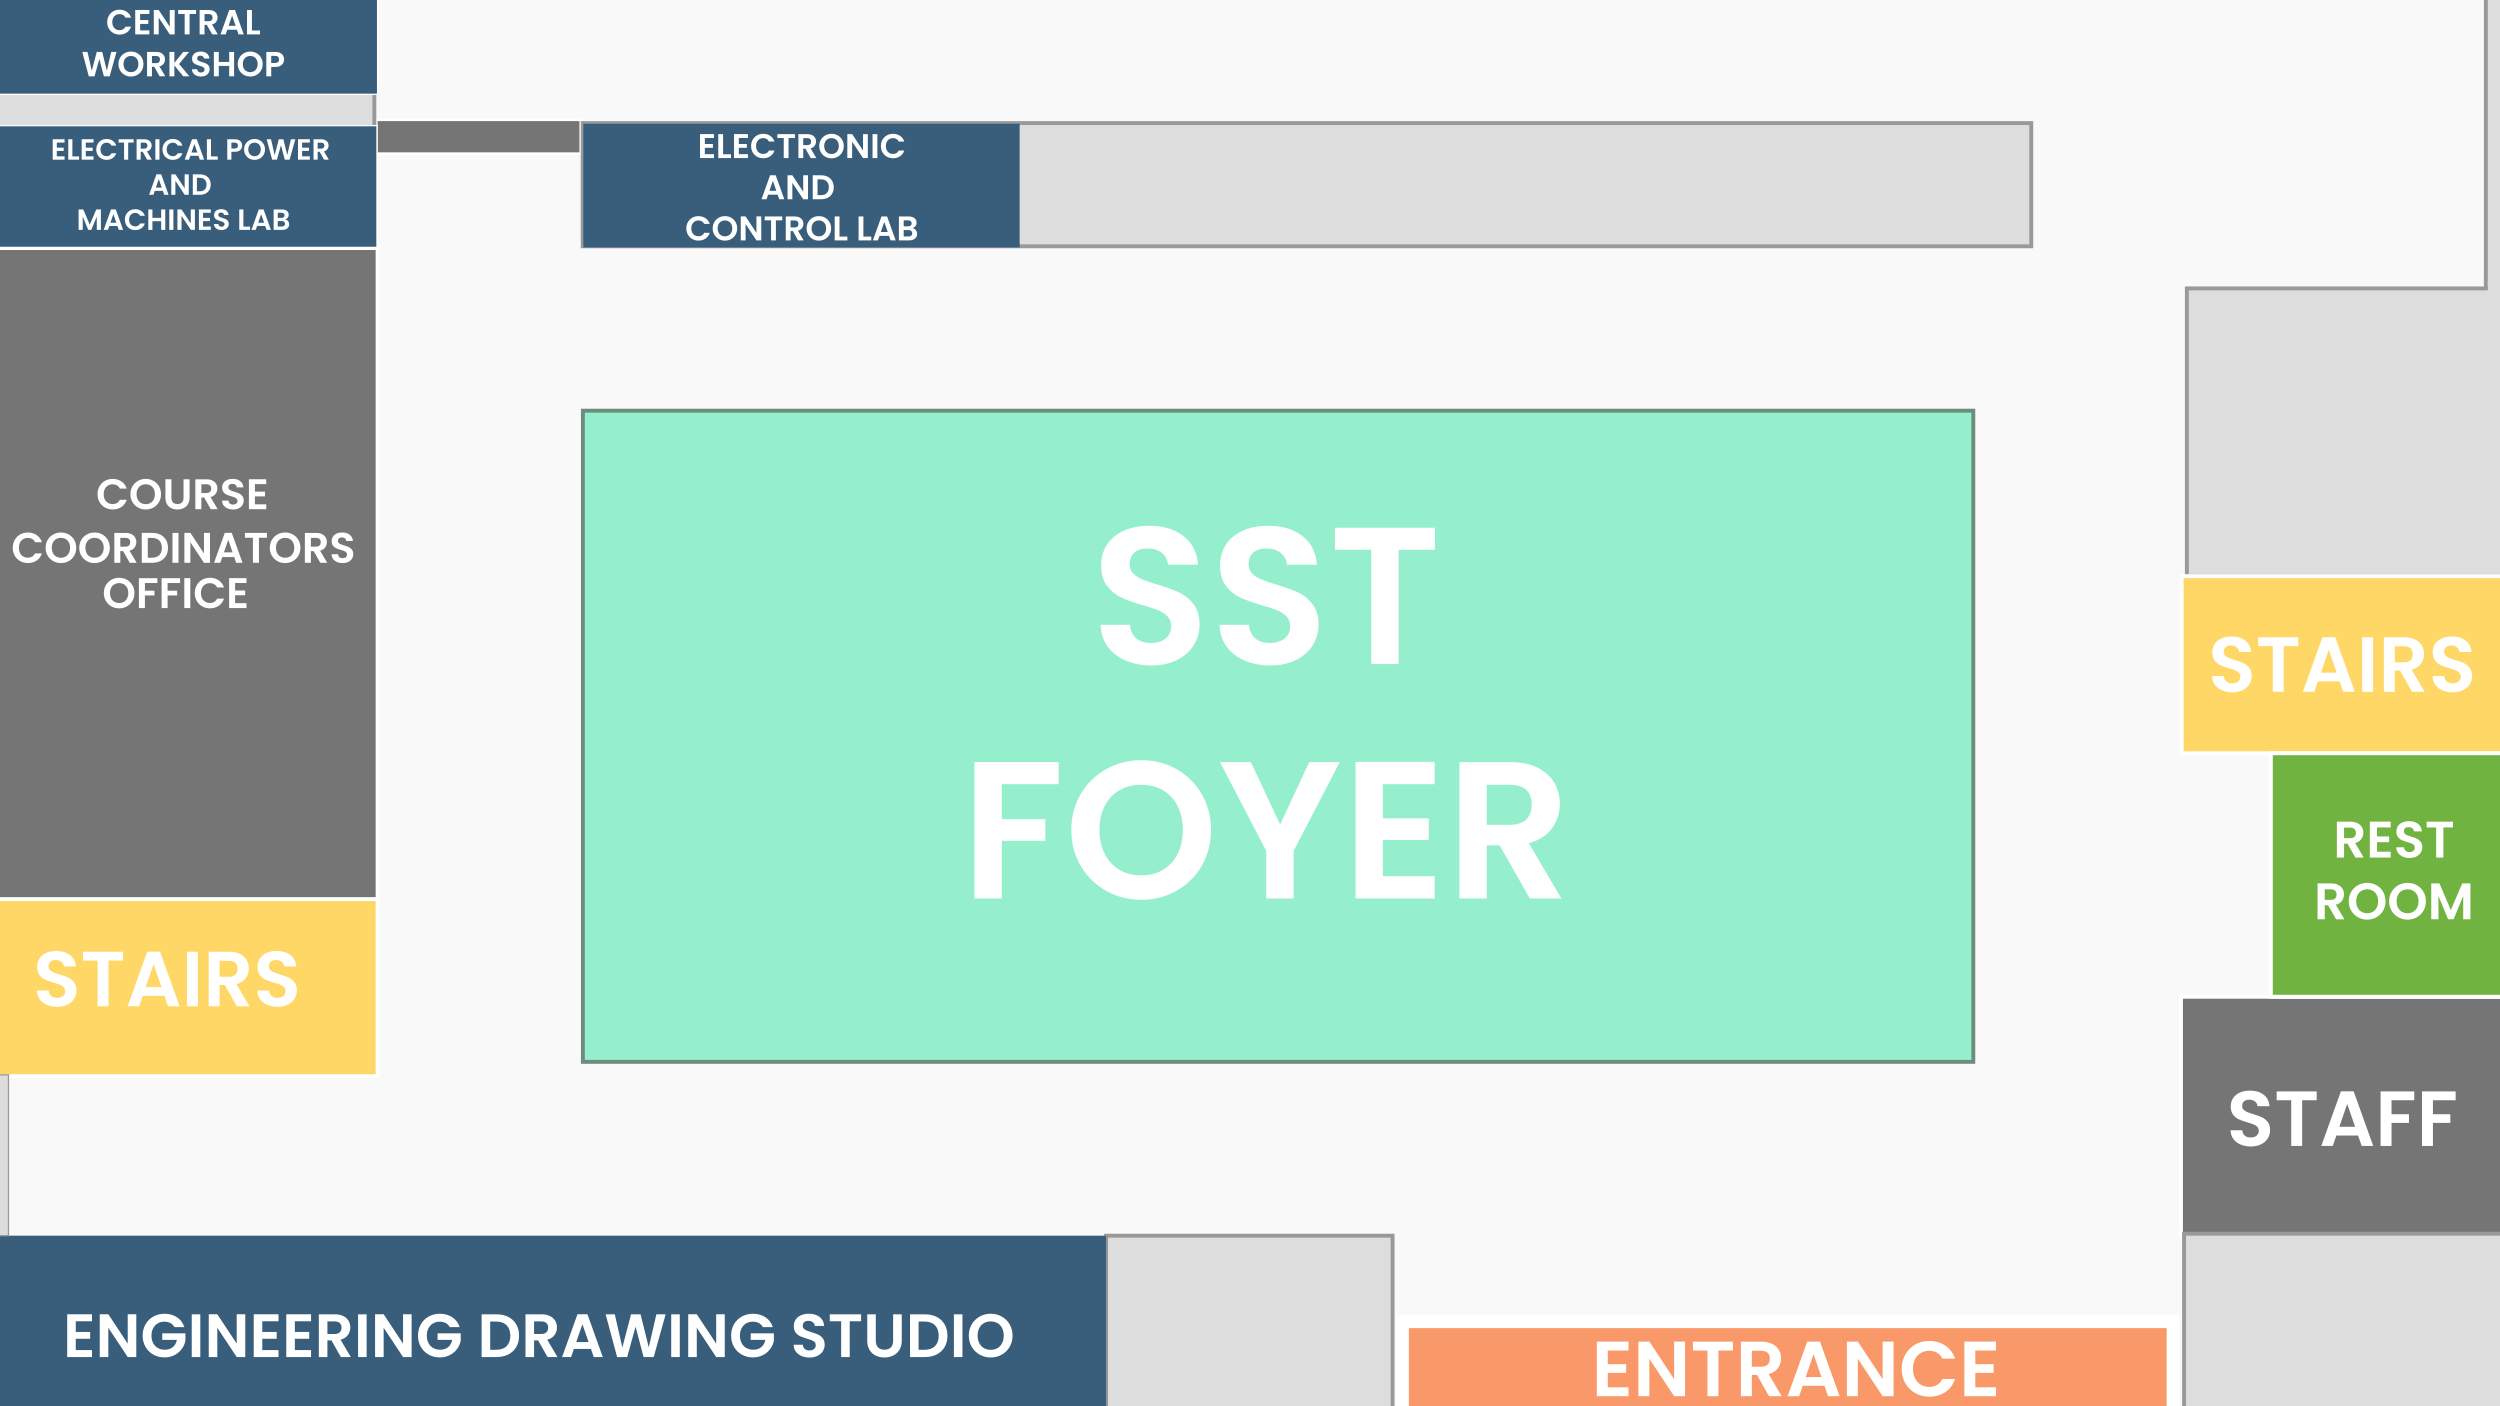 <?xml version="1.0" encoding="UTF-8"?>
<svg xmlns="http://www.w3.org/2000/svg" viewBox="0 0 1920 1080">
  <g id="Layer_2">
    <rect x="-40" y="-27" width="1992" height="1154" fill="#f9f9f9"/>
  </g>
  <g id="SST_Ground_Floor">
    <rect x="1909.13" y="-9.5" width="29.37" height="237.42" fill="#ddd" stroke="#999" stroke-miterlimit="10" stroke-width="3"/>
    <rect x="289" y="92" width="157" height="26" fill="#757575" stroke="#fff" stroke-miterlimit="10" stroke-width="2"/>
    <rect x="-14.55" y="63.5" width="302.05" height="36" fill="#ddd" stroke="#999" stroke-miterlimit="10" stroke-width="3"/>
    <rect x="849.5" y="949" width="220" height="150.5" fill="#ddd" stroke="#999" stroke-miterlimit="10" stroke-width="3"/>
    <rect x="-6.5" y="949" width="856" height="150.5" fill="#395e7c"/>
    <rect x="-17.5" y="690.5" width="307.5" height="136" fill="#fed766" stroke="#fff" stroke-miterlimit="10" stroke-width="3"/>
    <rect x="-17.5" y="190.5" width="307.5" height="500" fill="#757575" stroke="#fff" stroke-miterlimit="10" stroke-width="3"/>
    <rect x="447.5" y="94.52" width="1112.5" height="94.64" fill="#ddd" stroke="#999" stroke-miterlimit="10" stroke-width="3"/>
    <rect x="1675" y="765.5" width="259.96" height="184" fill="#757575" stroke="#fff" stroke-miterlimit="10" stroke-width="3"/>
    <rect x="1677.36" y="947.5" width="256.41" height="152" fill="#ddd" stroke="#999" stroke-miterlimit="10" stroke-width="3"/>
    <rect x="1679.5" y="221.5" width="258.74" height="221" fill="#ddd" stroke="#999" stroke-miterlimit="10" stroke-width="3"/>
    <rect x="448" y="95" width="335.1" height="95" fill="#395e7c"/>
    <rect x="-16.01" y="96.49" width="305.54" height="93.51" fill="#395e7c" stroke="#fff" stroke-miterlimit="10"/>
    <g>
      <path d="M58.19,1014.72v8.23h11.04v5.22h-11.04v8.69h12.45v5.36h-19.03v-32.85h19.03v5.36h-12.45Z" fill="#fff"/>
      <path d="M104.67,1042.21h-6.58l-14.9-22.51v22.51h-6.58v-32.85h6.58l14.9,22.56v-22.56h6.58v32.85Z" fill="#fff"/>
      <path d="M134,1019.28c-.75-1.38-1.79-2.43-3.1-3.15s-2.85-1.08-4.61-1.08c-1.94,0-3.67.44-5.17,1.32s-2.68,2.13-3.52,3.76c-.85,1.63-1.27,3.51-1.27,5.64s.43,4.11,1.29,5.73c.86,1.63,2.06,2.88,3.6,3.76,1.54.88,3.32,1.32,5.36,1.32,2.51,0,4.56-.67,6.16-2,1.6-1.33,2.65-3.19,3.15-5.57h-11.28v-5.03h17.77v5.73c-.44,2.29-1.38,4.4-2.82,6.34-1.44,1.94-3.3,3.5-5.57,4.68-2.27,1.17-4.82,1.76-7.64,1.76-3.17,0-6.02-.71-8.58-2.14-2.55-1.43-4.56-3.41-6.02-5.95s-2.19-5.42-2.19-8.65.73-6.12,2.19-8.67,3.46-4.54,6.02-5.97c2.55-1.42,5.4-2.14,8.53-2.14,3.7,0,6.91.9,9.64,2.7,2.73,1.8,4.61,4.33,5.64,7.59h-7.57Z" fill="#fff"/>
      <path d="M153.83,1009.41v32.81h-6.58v-32.81h6.58Z" fill="#fff"/>
      <path d="M188.37,1042.21h-6.58l-14.9-22.51v22.51h-6.58v-32.85h6.58l14.9,22.56v-22.56h6.58v32.85Z" fill="#fff"/>
      <path d="M201.44,1014.72v8.23h11.04v5.22h-11.04v8.69h12.45v5.36h-19.03v-32.85h19.03v5.36h-12.45Z" fill="#fff"/>
      <path d="M226.44,1014.72v8.23h11.04v5.22h-11.04v8.69h12.45v5.36h-19.03v-32.85h19.03v5.36h-12.45Z" fill="#fff"/>
      <path d="M261.79,1042.21l-7.24-12.78h-3.1v12.78h-6.58v-32.81h12.31c2.54,0,4.7.45,6.49,1.34,1.79.89,3.13,2.1,4.02,3.62.89,1.52,1.34,3.22,1.34,5.1,0,2.16-.63,4.11-1.88,5.85-1.25,1.74-3.12,2.94-5.59,3.6l7.85,13.3h-7.61ZM251.45,1024.49h5.5c1.79,0,3.12-.43,4-1.29.88-.86,1.32-2.06,1.32-3.6s-.44-2.67-1.32-3.5c-.88-.83-2.21-1.25-4-1.25h-5.5v9.63Z" fill="#fff"/>
      <path d="M281.57,1009.41v32.81h-6.58v-32.81h6.58Z" fill="#fff"/>
      <path d="M316.12,1042.21h-6.58l-14.9-22.51v22.51h-6.58v-32.85h6.58l14.9,22.56v-22.56h6.58v32.85Z" fill="#fff"/>
      <path d="M345.45,1019.28c-.75-1.38-1.79-2.43-3.1-3.15s-2.85-1.08-4.61-1.08c-1.94,0-3.67.44-5.17,1.32s-2.68,2.13-3.52,3.76c-.85,1.63-1.27,3.51-1.27,5.64s.43,4.11,1.29,5.73c.86,1.63,2.06,2.88,3.6,3.76,1.54.88,3.32,1.32,5.36,1.32,2.51,0,4.56-.67,6.16-2,1.6-1.33,2.65-3.19,3.15-5.57h-11.28v-5.03h17.77v5.73c-.44,2.29-1.38,4.4-2.82,6.34-1.44,1.94-3.3,3.5-5.57,4.68-2.27,1.17-4.82,1.76-7.64,1.76-3.17,0-6.02-.71-8.58-2.14-2.55-1.43-4.56-3.41-6.02-5.95s-2.19-5.42-2.19-8.65.73-6.12,2.19-8.67,3.46-4.54,6.02-5.97c2.55-1.42,5.4-2.14,8.53-2.14,3.7,0,6.91.9,9.64,2.7,2.73,1.8,4.61,4.33,5.64,7.59h-7.57Z" fill="#fff"/>
      <path d="M390.45,1011.43c2.62,1.35,4.64,3.27,6.06,5.76,1.43,2.49,2.14,5.38,2.14,8.67s-.71,6.17-2.14,8.62c-1.43,2.46-3.45,4.36-6.06,5.71-2.62,1.35-5.65,2.02-9.09,2.02h-11.47v-32.81h11.47c3.45,0,6.48.67,9.09,2.02ZM389.11,1033.8c1.88-1.88,2.82-4.53,2.82-7.94s-.94-6.09-2.82-8.01c-1.88-1.93-4.54-2.89-7.99-2.89h-4.65v21.67h4.65c3.45,0,6.11-.94,7.99-2.82Z" fill="#fff"/>
      <path d="M420.5,1042.21l-7.24-12.78h-3.1v12.78h-6.58v-32.81h12.31c2.54,0,4.7.45,6.49,1.34,1.79.89,3.13,2.1,4.02,3.62.89,1.52,1.34,3.22,1.34,5.1,0,2.16-.63,4.11-1.88,5.85-1.25,1.74-3.12,2.94-5.59,3.6l7.85,13.3h-7.61ZM410.16,1024.49h5.5c1.79,0,3.12-.43,4-1.29.88-.86,1.32-2.06,1.32-3.6s-.44-2.67-1.32-3.5c-.88-.83-2.21-1.25-4-1.25h-5.5v9.63Z" fill="#fff"/>
      <path d="M453.83,1035.96h-13.07l-2.16,6.25h-6.91l11.8-32.85h7.66l11.8,32.85h-6.96l-2.16-6.25ZM452.04,1030.7l-4.75-13.72-4.75,13.72h9.49Z" fill="#fff"/>
      <path d="M511.21,1009.41l-9.17,32.81h-7.76l-6.16-23.36-6.44,23.36-7.71.05-8.84-32.85h7.05l5.78,25.47,6.67-25.47h7.33l6.3,25.33,5.83-25.33h7.1Z" fill="#fff"/>
      <path d="M522.07,1009.41v32.81h-6.58v-32.81h6.58Z" fill="#fff"/>
      <path d="M556.61,1042.21h-6.58l-14.9-22.51v22.51h-6.58v-32.85h6.58l14.9,22.56v-22.56h6.58v32.85Z" fill="#fff"/>
      <path d="M585.94,1019.28c-.75-1.38-1.79-2.43-3.1-3.15s-2.85-1.08-4.61-1.08c-1.94,0-3.67.44-5.17,1.32s-2.68,2.13-3.52,3.76c-.85,1.63-1.27,3.51-1.27,5.64s.43,4.11,1.29,5.73c.86,1.63,2.06,2.88,3.6,3.76,1.54.88,3.32,1.32,5.36,1.32,2.51,0,4.56-.67,6.16-2,1.6-1.33,2.65-3.19,3.15-5.57h-11.28v-5.03h17.77v5.73c-.44,2.29-1.38,4.4-2.82,6.34-1.44,1.94-3.3,3.5-5.57,4.68-2.27,1.17-4.82,1.76-7.64,1.76-3.17,0-6.02-.71-8.58-2.14-2.55-1.43-4.56-3.41-6.02-5.95s-2.19-5.42-2.19-8.65.73-6.12,2.19-8.67,3.46-4.54,6.02-5.97c2.55-1.42,5.4-2.14,8.53-2.14,3.7,0,6.91.9,9.64,2.7,2.73,1.8,4.61,4.33,5.64,7.59h-7.57Z" fill="#fff"/>
      <path d="M615.53,1041.37c-1.83-.78-3.28-1.91-4.35-3.38-1.07-1.47-1.61-3.21-1.65-5.22h7.05c.09,1.35.57,2.41,1.43,3.2.86.78,2.04,1.17,3.55,1.17s2.74-.37,3.62-1.1c.88-.74,1.32-1.7,1.32-2.89,0-.97-.3-1.77-.89-2.4-.6-.63-1.34-1.12-2.23-1.48-.89-.36-2.12-.76-3.69-1.2-2.13-.63-3.86-1.25-5.19-1.86-1.33-.61-2.48-1.53-3.43-2.77-.96-1.24-1.43-2.89-1.43-4.96,0-1.94.49-3.63,1.46-5.08.97-1.44,2.33-2.55,4.09-3.31,1.75-.77,3.76-1.15,6.02-1.15,3.38,0,6.13.82,8.25,2.47,2.12,1.65,3.28,3.94,3.5,6.89h-7.24c-.06-1.13-.54-2.06-1.43-2.8-.89-.74-2.08-1.1-3.55-1.1-1.29,0-2.31.33-3.08.99-.77.66-1.15,1.61-1.15,2.87,0,.88.29,1.61.87,2.19.58.58,1.3,1.05,2.16,1.41s2.08.78,3.64,1.25c2.13.63,3.87,1.25,5.22,1.88,1.35.63,2.51,1.57,3.48,2.82.97,1.25,1.46,2.9,1.46,4.93,0,1.75-.45,3.38-1.36,4.89-.91,1.5-2.24,2.7-4,3.6-1.75.89-3.84,1.34-6.25,1.34-2.29,0-4.35-.39-6.18-1.17Z" fill="#fff"/>
      <path d="M661.33,1009.41v5.31h-8.74v27.5h-6.58v-27.5h-8.74v-5.31h24.06Z" fill="#fff"/>
      <path d="M672.61,1009.41v20.3c0,2.23.58,3.92,1.74,5.1s2.79,1.76,4.89,1.76,3.78-.59,4.94-1.76c1.16-1.17,1.74-2.87,1.74-5.1v-20.3h6.63v20.26c0,2.79-.6,5.15-1.81,7.07-1.21,1.93-2.82,3.38-4.84,4.35-2.02.97-4.27,1.46-6.74,1.46s-4.66-.49-6.65-1.46c-1.99-.97-3.56-2.42-4.72-4.35-1.16-1.93-1.74-4.28-1.74-7.07v-20.26h6.58Z" fill="#fff"/>
      <path d="M719.44,1011.43c2.62,1.35,4.64,3.27,6.06,5.76,1.43,2.49,2.14,5.38,2.14,8.67s-.71,6.17-2.14,8.62c-1.43,2.46-3.45,4.36-6.06,5.71-2.62,1.35-5.65,2.02-9.09,2.02h-11.47v-32.81h11.47c3.45,0,6.48.67,9.09,2.02ZM718.1,1033.8c1.88-1.88,2.82-4.53,2.82-7.94s-.94-6.09-2.82-8.01c-1.88-1.93-4.54-2.89-7.99-2.89h-4.65v21.67h4.65c3.45,0,6.11-.94,7.99-2.82Z" fill="#fff"/>
      <path d="M739.16,1009.41v32.81h-6.58v-32.81h6.58Z" fill="#fff"/>
      <path d="M752.41,1040.38c-2.57-1.44-4.61-3.44-6.11-5.99s-2.26-5.44-2.26-8.67.75-6.07,2.26-8.62,3.54-4.55,6.11-5.99c2.57-1.44,5.39-2.16,8.46-2.16s5.93.72,8.48,2.16c2.55,1.44,4.57,3.44,6.06,5.99,1.49,2.55,2.23,5.43,2.23,8.62s-.74,6.12-2.23,8.67c-1.49,2.55-3.52,4.55-6.09,5.99-2.57,1.44-5.39,2.16-8.46,2.16s-5.89-.72-8.46-2.16ZM766.09,1035.33c1.5-.89,2.68-2.17,3.52-3.83.85-1.66,1.27-3.59,1.27-5.78s-.42-4.11-1.27-5.76c-.85-1.64-2.02-2.91-3.52-3.78-1.5-.88-3.24-1.32-5.22-1.32s-3.72.44-5.24,1.32c-1.52.88-2.7,2.14-3.55,3.78-.85,1.65-1.27,3.57-1.27,5.76s.42,4.12,1.27,5.78c.85,1.66,2.03,2.94,3.55,3.83,1.52.89,3.27,1.34,5.24,1.34s3.71-.45,5.22-1.34Z" fill="#fff"/>
    </g>
    <g>
      <path d="M36.03,771.73c-2.34-1-4.19-2.44-5.55-4.32-1.36-1.88-2.06-4.1-2.1-6.66h9c.12,1.72.73,3.08,1.83,4.08,1.1,1,2.61,1.5,4.53,1.5s3.5-.47,4.62-1.41c1.12-.94,1.68-2.17,1.68-3.69,0-1.24-.38-2.26-1.14-3.06-.76-.8-1.71-1.43-2.85-1.89-1.14-.46-2.71-.97-4.71-1.53-2.72-.8-4.93-1.59-6.63-2.37-1.7-.78-3.16-1.96-4.38-3.54-1.22-1.58-1.83-3.69-1.83-6.33,0-2.48.62-4.64,1.86-6.48,1.24-1.84,2.98-3.25,5.22-4.23,2.24-.98,4.8-1.47,7.68-1.47,4.32,0,7.83,1.05,10.53,3.15,2.7,2.1,4.19,5.03,4.47,8.79h-9.24c-.08-1.44-.69-2.63-1.83-3.57-1.14-.94-2.65-1.41-4.53-1.41-1.64,0-2.95.42-3.93,1.26-.98.84-1.47,2.06-1.47,3.66,0,1.12.37,2.05,1.11,2.79.74.74,1.66,1.34,2.76,1.8,1.1.46,2.65.99,4.65,1.59,2.72.8,4.94,1.6,6.66,2.4,1.72.8,3.2,2,4.44,3.6,1.24,1.6,1.86,3.7,1.86,6.3,0,2.24-.58,4.32-1.74,6.24-1.16,1.92-2.86,3.45-5.1,4.59-2.24,1.14-4.9,1.71-7.98,1.71-2.92,0-5.55-.5-7.89-1.5Z" fill="#fff"/>
      <path d="M94.5,730.93v6.78h-11.16v35.1h-8.4v-35.1h-11.16v-6.78h30.72Z" fill="#fff"/>
      <path d="M126.3,764.83h-16.68l-2.76,7.98h-8.82l15.06-41.94h9.78l15.06,41.94h-8.88l-2.76-7.98ZM124.02,758.11l-6.06-17.52-6.06,17.52h12.12Z" fill="#fff"/>
      <path d="M151.98,730.93v41.88h-8.4v-41.88h8.4Z" fill="#fff"/>
      <path d="M181.86,772.81l-9.24-16.32h-3.96v16.32h-8.4v-41.88h15.72c3.24,0,6,.57,8.28,1.71,2.28,1.14,3.99,2.68,5.13,4.62,1.14,1.94,1.71,4.11,1.71,6.51,0,2.76-.8,5.25-2.4,7.47-1.6,2.22-3.98,3.75-7.14,4.59l10.02,16.98h-9.72ZM168.66,750.19h7.02c2.28,0,3.98-.55,5.1-1.65,1.12-1.1,1.68-2.63,1.68-4.59s-.56-3.41-1.68-4.47c-1.12-1.06-2.82-1.59-5.1-1.59h-7.02v12.3Z" fill="#fff"/>
      <path d="M205.29,771.73c-2.34-1-4.19-2.44-5.55-4.32-1.36-1.88-2.06-4.1-2.1-6.66h9c.12,1.72.73,3.08,1.83,4.08,1.1,1,2.61,1.5,4.53,1.5s3.5-.47,4.62-1.41c1.12-.94,1.68-2.17,1.68-3.69,0-1.24-.38-2.26-1.14-3.06-.76-.8-1.71-1.43-2.85-1.89-1.14-.46-2.71-.97-4.71-1.53-2.72-.8-4.93-1.59-6.63-2.37-1.7-.78-3.16-1.96-4.38-3.54-1.22-1.58-1.83-3.69-1.83-6.33,0-2.48.62-4.64,1.86-6.48,1.24-1.84,2.98-3.25,5.22-4.23,2.24-.98,4.8-1.47,7.68-1.47,4.32,0,7.83,1.05,10.53,3.15,2.7,2.1,4.19,5.03,4.47,8.79h-9.24c-.08-1.44-.69-2.63-1.83-3.57-1.14-.94-2.65-1.41-4.53-1.41-1.64,0-2.95.42-3.93,1.26-.98.84-1.47,2.06-1.47,3.66,0,1.12.37,2.05,1.11,2.79.74.74,1.66,1.34,2.76,1.8,1.1.46,2.65.99,4.65,1.59,2.72.8,4.94,1.6,6.66,2.4,1.72.8,3.2,2,4.44,3.6,1.24,1.6,1.86,3.7,1.86,6.3,0,2.24-.58,4.32-1.74,6.24-1.16,1.92-2.86,3.45-5.1,4.59-2.24,1.14-4.9,1.71-7.98,1.71-2.92,0-5.55-.5-7.89-1.5Z" fill="#fff"/>
    </g>
    <g>
      <path d="M43.63,109.49v3.93h5.28v2.49h-5.28v4.16h5.95v2.56h-9.1v-15.7h9.1v2.56h-5.95Z" fill="#fff"/>
      <path d="M55.58,120.14h5.17v2.49h-8.31v-15.68h3.15v13.19Z" fill="#fff"/>
      <path d="M65.89,109.49v3.93h5.28v2.49h-5.28v4.16h5.95v2.56h-9.1v-15.7h9.1v2.56h-5.95Z" fill="#fff"/>
      <path d="M74.98,110.62c.7-1.22,1.65-2.17,2.85-2.85s2.56-1.02,4.06-1.02c1.75,0,3.29.45,4.61,1.35,1.32.9,2.24,2.14,2.76,3.73h-3.62c-.36-.75-.86-1.31-1.52-1.68-.65-.37-1.4-.56-2.26-.56-.91,0-1.73.21-2.44.64-.71.43-1.27,1.03-1.66,1.81-.4.78-.6,1.69-.6,2.74s.2,1.94.6,2.73c.4.79.95,1.39,1.66,1.82.71.43,1.52.64,2.44.64.85,0,1.61-.19,2.26-.57.65-.38,1.16-.95,1.52-1.7h3.62c-.52,1.6-1.44,2.85-2.75,3.74-1.31.89-2.85,1.34-4.62,1.34-1.5,0-2.85-.34-4.06-1.02s-2.16-1.63-2.85-2.84c-.7-1.21-1.04-2.59-1.04-4.13s.35-2.92,1.04-4.15Z" fill="#fff"/>
      <path d="M102.62,106.95v2.54h-4.18v13.14h-3.15v-13.14h-4.18v-2.54h11.5Z" fill="#fff"/>
      <path d="M113,122.63l-3.46-6.11h-1.48v6.11h-3.15v-15.68h5.89c1.21,0,2.25.21,3.1.64.85.43,1.49,1,1.92,1.73.43.73.64,1.54.64,2.44,0,1.03-.3,1.97-.9,2.8-.6.83-1.49,1.4-2.67,1.72l3.75,6.36h-3.64ZM108.06,114.16h2.63c.85,0,1.49-.21,1.91-.62.42-.41.63-.98.63-1.72s-.21-1.28-.63-1.67c-.42-.4-1.06-.6-1.91-.6h-2.63v4.6Z" fill="#fff"/>
      <path d="M122.46,106.95v15.68h-3.15v-15.68h3.15Z" fill="#fff"/>
      <path d="M125.84,110.62c.7-1.22,1.65-2.17,2.85-2.85s2.56-1.02,4.06-1.02c1.75,0,3.29.45,4.61,1.35,1.32.9,2.24,2.14,2.76,3.73h-3.62c-.36-.75-.86-1.31-1.52-1.68-.65-.37-1.4-.56-2.26-.56-.91,0-1.73.21-2.44.64-.71.43-1.27,1.03-1.66,1.81-.4.78-.6,1.69-.6,2.74s.2,1.94.6,2.73c.4.79.95,1.39,1.66,1.82.71.43,1.52.64,2.44.64.85,0,1.61-.19,2.26-.57.65-.38,1.16-.95,1.52-1.7h3.62c-.52,1.6-1.44,2.85-2.75,3.74-1.31.89-2.85,1.34-4.62,1.34-1.5,0-2.85-.34-4.06-1.02s-2.16-1.63-2.85-2.84c-.7-1.21-1.04-2.59-1.04-4.13s.35-2.92,1.04-4.15Z" fill="#fff"/>
      <path d="M152.43,119.64h-6.25l-1.03,2.99h-3.3l5.64-15.7h3.66l5.64,15.7h-3.33l-1.03-2.99ZM151.57,117.13l-2.27-6.56-2.27,6.56h4.54Z" fill="#fff"/>
      <path d="M162.04,120.14h5.17v2.49h-8.31v-15.68h3.15v13.19Z" fill="#fff"/>
      <path d="M185.39,114.16c-.4.73-1.02,1.33-1.86,1.77s-1.91.67-3.2.67h-2.63v6.02h-3.15v-15.68h5.77c1.21,0,2.25.21,3.1.63.85.42,1.49,1,1.92,1.73.43.73.64,1.57.64,2.49,0,.84-.2,1.63-.6,2.36ZM182.12,113.48c.42-.4.63-.95.63-1.67,0-1.53-.85-2.29-2.56-2.29h-2.49v4.56h2.49c.87,0,1.51-.2,1.93-.6Z" fill="#fff"/>
      <path d="M191.45,121.75c-1.23-.69-2.2-1.64-2.92-2.86-.72-1.22-1.08-2.6-1.08-4.14s.36-2.9,1.08-4.12c.72-1.22,1.69-2.18,2.92-2.86s2.58-1.03,4.04-1.03,2.83.34,4.05,1.03,2.19,1.64,2.9,2.86c.71,1.22,1.07,2.59,1.07,4.12s-.36,2.92-1.07,4.14c-.71,1.22-1.68,2.18-2.91,2.86s-2.58,1.03-4.04,1.03-2.82-.34-4.04-1.03ZM197.98,119.34c.72-.43,1.28-1.04,1.68-1.83.4-.79.61-1.71.61-2.76s-.2-1.97-.61-2.75c-.4-.79-.97-1.39-1.68-1.81-.72-.42-1.55-.63-2.49-.63s-1.78.21-2.5.63c-.73.42-1.29,1.02-1.7,1.81-.4.79-.61,1.7-.61,2.75s.2,1.97.61,2.76.97,1.4,1.7,1.83c.73.43,1.56.64,2.5.64s1.77-.21,2.49-.64Z" fill="#fff"/>
      <path d="M226.81,106.95l-4.38,15.68h-3.71l-2.94-11.17-3.08,11.17-3.68.02-4.22-15.7h3.37l2.76,12.18,3.19-12.18h3.5l3.01,12.11,2.79-12.11h3.39Z" fill="#fff"/>
      <path d="M232,109.49v3.93h5.28v2.49h-5.28v4.16h5.95v2.56h-9.1v-15.7h9.1v2.56h-5.95Z" fill="#fff"/>
      <path d="M248.89,122.63l-3.46-6.11h-1.48v6.11h-3.15v-15.68h5.89c1.21,0,2.25.21,3.1.64.85.43,1.49,1,1.92,1.73.43.73.64,1.54.64,2.44,0,1.03-.3,1.97-.9,2.8-.6.83-1.49,1.4-2.67,1.72l3.75,6.36h-3.64ZM243.95,114.16h2.63c.85,0,1.49-.21,1.91-.62.42-.41.63-.98.63-1.72s-.21-1.28-.63-1.67c-.42-.4-1.06-.6-1.91-.6h-2.63v4.6Z" fill="#fff"/>
      <path d="M125.09,146.6h-6.25l-1.03,2.99h-3.3l5.64-15.7h3.66l5.64,15.7h-3.33l-1.03-2.99ZM124.23,144.08l-2.27-6.56-2.27,6.56h4.54Z" fill="#fff"/>
      <path d="M144.97,149.59h-3.15l-7.12-10.76v10.76h-3.15v-15.7h3.15l7.12,10.78v-10.78h3.15v15.7Z" fill="#fff"/>
      <path d="M157.9,134.87c1.25.64,2.22,1.56,2.9,2.75.68,1.19,1.02,2.57,1.02,4.15s-.34,2.95-1.02,4.12c-.68,1.18-1.65,2.09-2.9,2.73-1.25.64-2.7.97-4.35.97h-5.48v-15.68h5.48c1.65,0,3.1.32,4.35.97ZM157.26,145.57c.9-.9,1.35-2.16,1.35-3.8s-.45-2.91-1.35-3.83c-.9-.92-2.17-1.38-3.82-1.38h-2.22v10.36h2.22c1.65,0,2.92-.45,3.82-1.35Z" fill="#fff"/>
      <path d="M77.48,160.87v15.68h-3.15v-10.2l-4.2,10.2h-2.38l-4.22-10.2v10.2h-3.15v-15.68h3.57l4.99,11.66,4.99-11.66h3.55Z" fill="#fff"/>
      <path d="M90.2,173.56h-6.25l-1.03,2.99h-3.3l5.64-15.7h3.66l5.64,15.7h-3.33l-1.03-2.99ZM89.34,171.04l-2.27-6.56-2.27,6.56h4.54Z" fill="#fff"/>
      <path d="M96.95,164.54c.7-1.22,1.65-2.17,2.85-2.85s2.56-1.02,4.06-1.02c1.75,0,3.29.45,4.61,1.35,1.32.9,2.24,2.14,2.76,3.73h-3.62c-.36-.75-.86-1.31-1.52-1.68-.65-.37-1.4-.56-2.26-.56-.91,0-1.73.21-2.44.64-.71.43-1.27,1.03-1.66,1.81-.4.78-.6,1.69-.6,2.74s.2,1.94.6,2.73c.4.79.95,1.39,1.66,1.82.71.43,1.52.64,2.44.64.85,0,1.61-.19,2.26-.57.65-.38,1.16-.95,1.52-1.7h3.62c-.52,1.6-1.44,2.85-2.75,3.74-1.31.89-2.85,1.34-4.62,1.34-1.5,0-2.85-.34-4.06-1.02s-2.16-1.63-2.85-2.84c-.7-1.21-1.04-2.59-1.04-4.13s.35-2.92,1.04-4.15Z" fill="#fff"/>
      <path d="M126.93,160.87v15.68h-3.15v-6.67h-6.72v6.67h-3.15v-15.68h3.15v6.45h6.72v-6.45h3.15Z" fill="#fff"/>
      <path d="M133.17,160.87v15.68h-3.15v-15.68h3.15Z" fill="#fff"/>
      <path d="M149.68,176.55h-3.15l-7.12-10.76v10.76h-3.15v-15.7h3.15l7.12,10.78v-10.78h3.15v15.7Z" fill="#fff"/>
      <path d="M155.93,163.41v3.93h5.28v2.49h-5.28v4.16h5.95v2.56h-9.1v-15.7h9.1v2.56h-5.95Z" fill="#fff"/>
      <path d="M167.2,176.14c-.88-.37-1.57-.91-2.08-1.62-.51-.7-.77-1.54-.79-2.49h3.37c.04.64.27,1.15.69,1.53.41.37.98.56,1.7.56s1.31-.18,1.73-.53c.42-.35.63-.81.63-1.38,0-.46-.14-.85-.43-1.15-.28-.3-.64-.54-1.07-.71-.43-.17-1.01-.36-1.76-.57-1.02-.3-1.85-.6-2.48-.89s-1.18-.73-1.64-1.33c-.46-.59-.69-1.38-.69-2.37,0-.93.23-1.74.7-2.43.46-.69,1.12-1.22,1.95-1.58.84-.37,1.8-.55,2.88-.55,1.62,0,2.93.39,3.94,1.18,1.01.79,1.57,1.88,1.67,3.29h-3.46c-.03-.54-.26-.98-.69-1.34-.43-.35-.99-.53-1.7-.53-.61,0-1.1.16-1.47.47-.37.31-.55.77-.55,1.37,0,.42.14.77.42,1.04.28.28.62.5,1.03.67.41.17.99.37,1.74.6,1.02.3,1.85.6,2.49.9.64.3,1.2.75,1.66,1.35.46.6.7,1.39.7,2.36,0,.84-.22,1.62-.65,2.34-.43.72-1.07,1.29-1.91,1.72s-1.83.64-2.99.64c-1.09,0-2.08-.19-2.95-.56Z" fill="#fff"/>
      <path d="M186.91,174.05h5.17v2.49h-8.31v-15.68h3.15v13.19Z" fill="#fff"/>
      <path d="M203.69,173.56h-6.25l-1.03,2.99h-3.3l5.64-15.7h3.66l5.64,15.7h-3.33l-1.03-2.99ZM202.84,171.04l-2.27-6.56-2.27,6.56h4.54Z" fill="#fff"/>
      <path d="M221.24,169.83c.57.72.85,1.54.85,2.47,0,.84-.21,1.58-.62,2.21-.41.64-1.01,1.13-1.79,1.49-.78.36-1.7.54-2.76.54h-6.76v-15.68h6.47c1.06,0,1.98.17,2.75.52.77.34,1.35.82,1.75,1.44.4.61.6,1.31.6,2.09,0,.91-.24,1.68-.73,2.29-.49.61-1.13,1.05-1.94,1.3.88.17,1.61.61,2.18,1.33ZM213.31,167.34h2.88c.75,0,1.33-.17,1.73-.51s.61-.82.61-1.45-.2-1.12-.61-1.46-.98-.52-1.73-.52h-2.88v3.93ZM218.26,173.45c.43-.36.64-.87.64-1.53s-.22-1.2-.67-1.58c-.45-.38-1.06-.57-1.82-.57h-3.1v4.22h3.17c.76,0,1.36-.18,1.79-.54Z" fill="#fff"/>
    </g>
    <g>
      <path d="M541.32,105.99v4.61h6.19v2.92h-6.19v4.87h6.98v3h-10.67v-18.41h10.67v3h-6.98Z" fill="#fff"/>
      <path d="M555.33,118.48h6.06v2.92h-9.75v-18.39h3.69v15.46Z" fill="#fff"/>
      <path d="M567.42,105.99v4.61h6.19v2.92h-6.19v4.87h6.98v3h-10.67v-18.41h10.67v3h-6.98Z" fill="#fff"/>
      <path d="M578.08,107.32c.82-1.43,1.93-2.55,3.35-3.35,1.41-.8,3-1.2,4.75-1.2,2.06,0,3.85.53,5.4,1.58s2.63,2.51,3.24,4.37h-4.24c-.42-.88-1.01-1.54-1.78-1.98-.76-.44-1.65-.66-2.65-.66-1.07,0-2.02.25-2.86.75-.83.5-1.48,1.21-1.95,2.12s-.7,1.98-.7,3.21.23,2.28.7,3.2,1.12,1.63,1.95,2.13c.83.5,1.79.75,2.86.75,1,0,1.88-.22,2.65-.67.76-.45,1.36-1.11,1.78-1.99h4.24c-.62,1.88-1.69,3.34-3.23,4.39s-3.34,1.57-5.41,1.57c-1.76,0-3.34-.4-4.75-1.2-1.41-.8-2.53-1.91-3.35-3.33-.82-1.42-1.23-3.04-1.23-4.85s.41-3.43,1.23-4.86Z" fill="#fff"/>
      <path d="M610.5,103.02v2.98h-4.9v15.41h-3.69v-15.41h-4.9v-2.98h13.49Z" fill="#fff"/>
      <path d="M622.67,121.4l-4.06-7.17h-1.74v7.17h-3.69v-18.39h6.9c1.42,0,2.63.25,3.64.75,1,.5,1.75,1.18,2.25,2.03.5.85.75,1.8.75,2.86,0,1.21-.35,2.31-1.05,3.28-.7.98-1.75,1.65-3.13,2.02l4.4,7.46h-4.27ZM616.87,111.47h3.08c1,0,1.75-.24,2.24-.72.49-.48.74-1.15.74-2.02s-.25-1.5-.74-1.96-1.24-.7-2.24-.7h-3.08v5.4Z" fill="#fff"/>
      <path d="M633.86,120.38c-1.44-.81-2.58-1.93-3.42-3.36-.84-1.43-1.26-3.05-1.26-4.86s.42-3.4,1.26-4.83c.84-1.43,1.98-2.55,3.42-3.36,1.44-.81,3.02-1.21,4.74-1.21s3.32.4,4.75,1.21c1.43.81,2.56,1.93,3.4,3.36.83,1.43,1.25,3.04,1.25,4.83s-.42,3.43-1.25,4.86c-.83,1.43-1.97,2.55-3.41,3.36-1.44.81-3.02,1.21-4.74,1.21s-3.3-.4-4.74-1.21ZM641.53,117.54c.84-.5,1.5-1.22,1.98-2.15.47-.93.71-2.01.71-3.24s-.24-2.31-.71-3.23c-.47-.92-1.13-1.63-1.98-2.12-.84-.49-1.82-.74-2.92-.74s-2.09.25-2.94.74-1.51,1.2-1.99,2.12c-.47.92-.71,2-.71,3.23s.24,2.31.71,3.24c.47.93,1.14,1.65,1.99,2.15s1.83.75,2.94.75,2.08-.25,2.92-.75Z" fill="#fff"/>
      <path d="M666.48,121.4h-3.69l-8.35-12.62v12.62h-3.69v-18.41h3.69l8.35,12.65v-12.65h3.69v18.41Z" fill="#fff"/>
      <path d="M673.8,103.02v18.39h-3.69v-18.39h3.69Z" fill="#fff"/>
      <path d="M677.76,107.32c.82-1.43,1.93-2.55,3.35-3.35,1.41-.8,3-1.2,4.75-1.2,2.06,0,3.85.53,5.4,1.58s2.63,2.51,3.24,4.37h-4.24c-.42-.88-1.01-1.54-1.78-1.98-.76-.44-1.65-.66-2.65-.66-1.07,0-2.02.25-2.86.75-.83.5-1.48,1.21-1.95,2.12s-.7,1.98-.7,3.21.23,2.28.7,3.2,1.12,1.63,1.95,2.13c.83.5,1.79.75,2.86.75,1,0,1.88-.22,2.65-.67.76-.45,1.36-1.11,1.78-1.99h4.24c-.62,1.88-1.69,3.34-3.23,4.39s-3.34,1.57-5.41,1.57c-1.76,0-3.34-.4-4.75-1.2-1.41-.8-2.53-1.91-3.35-3.33-.82-1.42-1.23-3.04-1.23-4.85s.41-3.43,1.23-4.86Z" fill="#fff"/>
      <path d="M597.23,149.51h-7.32l-1.21,3.5h-3.87l6.61-18.41h4.29l6.61,18.41h-3.9l-1.21-3.5ZM596.23,146.56l-2.66-7.69-2.66,7.69h5.32Z" fill="#fff"/>
      <path d="M620.55,153.02h-3.69l-8.35-12.62v12.62h-3.69v-18.41h3.69l8.35,12.65v-12.65h3.69v18.41Z" fill="#fff"/>
      <path d="M635.71,135.76c1.47.76,2.6,1.83,3.4,3.23.8,1.4,1.2,3.02,1.2,4.86s-.4,3.46-1.2,4.83c-.8,1.38-1.93,2.45-3.4,3.2-1.47.76-3.17,1.13-5.1,1.13h-6.43v-18.39h6.43c1.93,0,3.63.38,5.1,1.13ZM634.96,148.3c1.05-1.05,1.58-2.54,1.58-4.45s-.53-3.41-1.58-4.49-2.55-1.62-4.48-1.62h-2.61v12.14h2.61c1.93,0,3.42-.53,4.48-1.58Z" fill="#fff"/>
      <path d="M528.33,170.55c.82-1.43,1.93-2.55,3.35-3.35,1.41-.8,3-1.2,4.75-1.2,2.06,0,3.85.53,5.4,1.58s2.63,2.51,3.24,4.37h-4.24c-.42-.88-1.01-1.54-1.78-1.98-.76-.44-1.65-.66-2.65-.66-1.07,0-2.02.25-2.86.75-.83.5-1.48,1.21-1.95,2.12s-.7,1.98-.7,3.21.23,2.28.7,3.2,1.12,1.63,1.95,2.13c.83.5,1.79.75,2.86.75,1,0,1.88-.22,2.65-.67.76-.45,1.36-1.11,1.78-1.99h4.24c-.62,1.88-1.69,3.34-3.23,4.39s-3.34,1.57-5.41,1.57c-1.76,0-3.34-.4-4.75-1.2-1.41-.8-2.53-1.91-3.35-3.33-.82-1.42-1.23-3.04-1.23-4.85s.41-3.43,1.23-4.86Z" fill="#fff"/>
      <path d="M552.03,183.6c-1.44-.81-2.58-1.93-3.42-3.36-.84-1.43-1.26-3.05-1.26-4.86s.42-3.4,1.26-4.83c.84-1.43,1.98-2.55,3.42-3.36,1.44-.81,3.02-1.21,4.74-1.21s3.32.4,4.75,1.21c1.43.81,2.56,1.93,3.4,3.36.83,1.43,1.25,3.04,1.25,4.83s-.42,3.43-1.25,4.86c-.83,1.43-1.97,2.55-3.41,3.36-1.44.81-3.02,1.21-4.74,1.21s-3.3-.4-4.74-1.21ZM559.69,180.77c.84-.5,1.5-1.22,1.98-2.15.47-.93.71-2.01.71-3.24s-.24-2.31-.71-3.23c-.47-.92-1.13-1.63-1.98-2.12-.84-.49-1.82-.74-2.92-.74s-2.09.25-2.94.74-1.51,1.2-1.99,2.12c-.47.92-.71,2-.71,3.23s.24,2.31.71,3.24c.47.93,1.14,1.65,1.99,2.15s1.83.75,2.94.75,2.08-.25,2.92-.75Z" fill="#fff"/>
      <path d="M584.64,184.63h-3.69l-8.35-12.62v12.62h-3.69v-18.41h3.69l8.35,12.65v-12.65h3.69v18.41Z" fill="#fff"/>
      <path d="M600.79,166.24v2.98h-4.9v15.41h-3.69v-15.41h-4.9v-2.98h13.49Z" fill="#fff"/>
      <path d="M612.96,184.63l-4.06-7.17h-1.74v7.17h-3.69v-18.39h6.9c1.42,0,2.63.25,3.64.75,1,.5,1.75,1.18,2.25,2.03.5.85.75,1.8.75,2.86,0,1.21-.35,2.31-1.05,3.28-.7.98-1.75,1.65-3.13,2.02l4.4,7.46h-4.27ZM607.16,174.7h3.08c1,0,1.75-.24,2.24-.72.49-.48.74-1.15.74-2.02s-.25-1.5-.74-1.96-1.24-.7-2.24-.7h-3.08v5.4Z" fill="#fff"/>
      <path d="M624.16,183.6c-1.44-.81-2.58-1.93-3.42-3.36-.84-1.43-1.26-3.05-1.26-4.86s.42-3.4,1.26-4.83c.84-1.43,1.98-2.55,3.42-3.36,1.44-.81,3.02-1.21,4.74-1.21s3.32.4,4.75,1.21c1.43.81,2.56,1.93,3.4,3.36.83,1.43,1.25,3.04,1.25,4.83s-.42,3.43-1.25,4.86c-.83,1.43-1.97,2.55-3.41,3.36-1.44.81-3.02,1.21-4.74,1.21s-3.3-.4-4.74-1.21ZM631.82,180.77c.84-.5,1.5-1.22,1.98-2.15.47-.93.71-2.01.71-3.24s-.24-2.31-.71-3.23c-.47-.92-1.13-1.63-1.98-2.12-.84-.49-1.82-.74-2.92-.74s-2.09.25-2.94.74-1.51,1.2-1.99,2.12c-.47.92-.71,2-.71,3.23s.24,2.31.71,3.24c.47.93,1.14,1.65,1.99,2.15s1.83.75,2.94.75,2.08-.25,2.92-.75Z" fill="#fff"/>
      <path d="M644.73,181.71h6.06v2.92h-9.75v-18.39h3.69v15.46Z" fill="#fff"/>
      <path d="M663.09,181.71h6.06v2.92h-9.75v-18.39h3.69v15.46Z" fill="#fff"/>
      <path d="M682.77,181.13h-7.32l-1.21,3.5h-3.87l6.61-18.41h4.29l6.61,18.41h-3.9l-1.21-3.5ZM681.77,178.18l-2.66-7.69-2.66,7.69h5.32Z" fill="#fff"/>
      <path d="M703.34,176.75c.67.84,1,1.81,1,2.9,0,.98-.24,1.85-.72,2.59-.48.75-1.18,1.33-2.09,1.75s-1.99.63-3.24.63h-7.93v-18.39h7.59c1.25,0,2.32.2,3.23.61.9.4,1.59.97,2.05,1.69.47.72.7,1.54.7,2.45,0,1.07-.29,1.97-.86,2.69-.57.72-1.33,1.23-2.28,1.53,1.04.19,1.89.71,2.56,1.55ZM694.04,173.83h3.37c.88,0,1.55-.2,2.03-.59s.71-.96.71-1.7-.24-1.31-.71-1.71c-.47-.4-1.15-.61-2.03-.61h-3.37v4.61ZM699.85,180.99c.5-.42.75-1.02.75-1.79s-.26-1.41-.79-1.86-1.24-.67-2.13-.67h-3.64v4.95h3.71c.9,0,1.59-.21,2.09-.63Z" fill="#fff"/>
    </g>
    <g>
      <path d="M1720.74,879c-2.34-1-4.19-2.44-5.55-4.32-1.36-1.88-2.06-4.1-2.1-6.66h9c.12,1.72.73,3.08,1.83,4.08,1.1,1,2.61,1.5,4.53,1.5s3.5-.47,4.62-1.41c1.12-.94,1.68-2.17,1.68-3.69,0-1.24-.38-2.26-1.14-3.06-.76-.8-1.71-1.43-2.85-1.89-1.14-.46-2.71-.97-4.71-1.53-2.72-.8-4.93-1.59-6.63-2.37-1.7-.78-3.16-1.96-4.38-3.54-1.22-1.58-1.83-3.69-1.83-6.33,0-2.48.62-4.64,1.86-6.48,1.24-1.84,2.98-3.25,5.22-4.23,2.24-.98,4.8-1.47,7.68-1.47,4.32,0,7.83,1.05,10.53,3.15s4.19,5.03,4.47,8.79h-9.24c-.08-1.44-.69-2.63-1.83-3.57-1.14-.94-2.65-1.41-4.53-1.41-1.64,0-2.95.42-3.93,1.26-.98.84-1.47,2.06-1.47,3.66,0,1.12.37,2.05,1.11,2.79s1.66,1.34,2.76,1.8,2.65.99,4.65,1.59c2.72.8,4.94,1.6,6.66,2.4,1.72.8,3.2,2,4.44,3.6,1.24,1.6,1.86,3.7,1.86,6.3,0,2.24-.58,4.32-1.74,6.24s-2.86,3.45-5.1,4.59c-2.24,1.14-4.9,1.71-7.98,1.71-2.92,0-5.55-.5-7.89-1.5Z" fill="#fff"/>
      <path d="M1779.21,838.21v6.78h-11.16v35.1h-8.4v-35.1h-11.16v-6.78h30.72Z" fill="#fff"/>
      <path d="M1811.01,872.1h-16.68l-2.76,7.98h-8.82l15.06-41.94h9.78l15.06,41.94h-8.88l-2.76-7.98ZM1808.73,865.38l-6.06-17.52-6.06,17.52h12.12Z" fill="#fff"/>
      <path d="M1854.15,838.21v6.78h-17.46v10.74h13.38v6.66h-13.38v17.7h-8.4v-41.88h25.86Z" fill="#fff"/>
      <path d="M1885.95,838.21v6.78h-17.46v10.74h13.38v6.66h-13.38v17.7h-8.4v-41.88h25.86Z" fill="#fff"/>
    </g>
    <g>
      <g>
        <path d="M76.42,373.48c1.02-1.79,2.41-3.18,4.18-4.18,1.77-1,3.74-1.5,5.94-1.5,2.57,0,4.81.66,6.74,1.97,1.93,1.32,3.28,3.14,4.05,5.46h-5.3c-.53-1.1-1.27-1.92-2.22-2.47-.95-.55-2.06-.82-3.31-.82-1.34,0-2.53.31-3.57.94-1.04.63-1.85,1.51-2.43,2.65-.58,1.14-.87,2.48-.87,4.01s.29,2.85.87,4c.58,1.15,1.39,2.04,2.43,2.67,1.04.62,2.23.94,3.57.94,1.25,0,2.35-.28,3.31-.84.95-.56,1.69-1.39,2.22-2.48h5.3c-.77,2.35-2.11,4.17-4.03,5.48-1.92,1.31-4.17,1.96-6.76,1.96-2.19,0-4.17-.5-5.94-1.5-1.77-1-3.16-2.39-4.18-4.16-1.02-1.78-1.53-3.79-1.53-6.05s.51-4.28,1.53-6.07Z" fill="#fff"/>
        <path d="M106.01,389.78c-1.8-1.01-3.22-2.41-4.28-4.19s-1.58-3.81-1.58-6.07.53-4.25,1.58-6.04c1.05-1.79,2.48-3.19,4.28-4.19s3.77-1.51,5.92-1.51,4.15.5,5.94,1.51,3.2,2.41,4.24,4.19c1.04,1.79,1.56,3.8,1.56,6.04s-.52,4.28-1.56,6.07c-1.04,1.79-2.46,3.19-4.26,4.19-1.8,1.01-3.77,1.51-5.92,1.51s-4.12-.5-5.92-1.51ZM115.58,386.25c1.05-.62,1.88-1.52,2.47-2.68.59-1.16.89-2.51.89-4.05s-.3-2.88-.89-4.03-1.41-2.03-2.47-2.65c-1.05-.61-2.27-.92-3.65-.92s-2.6.31-3.67.92c-1.06.61-1.89,1.5-2.48,2.65-.59,1.15-.89,2.5-.89,4.03s.3,2.88.89,4.05c.59,1.16,1.42,2.06,2.48,2.68,1.06.62,2.29.94,3.67.94s2.6-.31,3.65-.94Z" fill="#fff"/>
        <path d="M131.64,368.1v14.21c0,1.56.41,2.75,1.22,3.57.81.82,1.95,1.23,3.42,1.23s2.64-.41,3.45-1.23c.81-.82,1.22-2.01,1.22-3.57v-14.21h4.64v14.18c0,1.95-.42,3.6-1.27,4.95-.84,1.35-1.97,2.36-3.39,3.04-1.41.68-2.99,1.02-4.72,1.02s-3.26-.34-4.65-1.02c-1.39-.68-2.5-1.69-3.31-3.04-.81-1.35-1.22-3-1.22-4.95v-14.18h4.61Z" fill="#fff"/>
        <path d="M161.87,391.07l-5.07-8.95h-2.17v8.95h-4.61v-22.96h8.62c1.78,0,3.29.31,4.54.94,1.25.63,2.19,1.47,2.81,2.53.62,1.06.94,2.25.94,3.57,0,1.51-.44,2.88-1.32,4.1-.88,1.22-2.18,2.06-3.92,2.52l5.49,9.31h-5.33ZM154.63,378.66h3.85c1.25,0,2.18-.3,2.8-.9.61-.6.92-1.44.92-2.52s-.31-1.87-.92-2.45c-.61-.58-1.55-.87-2.8-.87h-3.85v6.74Z" fill="#fff"/>
        <path d="M174.72,390.47c-1.28-.55-2.3-1.34-3.04-2.37-.75-1.03-1.13-2.25-1.15-3.65h4.94c.07.94.4,1.69,1,2.24.6.55,1.43.82,2.48.82s1.92-.26,2.53-.77c.61-.52.92-1.19.92-2.02,0-.68-.21-1.24-.62-1.68-.42-.44-.94-.78-1.56-1.04-.63-.25-1.49-.53-2.58-.84-1.49-.44-2.7-.87-3.64-1.3s-1.73-1.07-2.4-1.94c-.67-.87-1-2.02-1-3.47,0-1.36.34-2.54,1.02-3.55.68-1.01,1.63-1.78,2.86-2.32,1.23-.54,2.63-.81,4.21-.81,2.37,0,4.29.58,5.77,1.73,1.48,1.15,2.3,2.76,2.45,4.82h-5.07c-.04-.79-.38-1.44-1-1.96-.62-.51-1.45-.77-2.48-.77-.9,0-1.62.23-2.15.69-.54.46-.81,1.13-.81,2.01,0,.61.2,1.12.61,1.53.41.41.91.73,1.51.99.6.25,1.45.54,2.55.87,1.49.44,2.71.88,3.65,1.32.94.44,1.75,1.1,2.43,1.97.68.88,1.02,2.03,1.02,3.45,0,1.23-.32,2.37-.95,3.42-.64,1.05-1.57,1.89-2.8,2.52-1.23.63-2.69.94-4.38.94-1.6,0-3.04-.27-4.33-.82Z" fill="#fff"/>
        <path d="M195.76,371.82v5.76h7.73v3.65h-7.73v6.09h8.72v3.75h-13.32v-23h13.32v3.75h-8.72Z" fill="#fff"/>
      </g>
      <g>
        <path d="M11.3,414.65c1.02-1.79,2.41-3.18,4.18-4.18,1.77-1,3.74-1.5,5.94-1.5,2.57,0,4.81.66,6.74,1.97,1.93,1.32,3.28,3.14,4.05,5.46h-5.3c-.53-1.1-1.27-1.92-2.22-2.47-.95-.55-2.06-.82-3.31-.82-1.34,0-2.53.31-3.57.94s-1.85,1.51-2.43,2.65c-.58,1.14-.87,2.48-.87,4.01s.29,2.85.87,4c.58,1.15,1.39,2.04,2.43,2.66s2.23.94,3.57.94c1.25,0,2.35-.28,3.31-.84.95-.56,1.69-1.39,2.22-2.48h5.3c-.77,2.35-2.11,4.17-4.03,5.48s-4.17,1.96-6.76,1.96c-2.19,0-4.17-.5-5.94-1.5-1.77-1-3.16-2.39-4.18-4.16-1.02-1.78-1.53-3.79-1.53-6.05s.51-4.28,1.53-6.07Z" fill="#fff"/>
        <path d="M40.89,430.95c-1.8-1.01-3.22-2.41-4.28-4.19s-1.58-3.81-1.58-6.07.53-4.25,1.58-6.04c1.05-1.79,2.48-3.19,4.28-4.19,1.8-1.01,3.77-1.51,5.92-1.51s4.15.5,5.94,1.51c1.79,1.01,3.2,2.41,4.24,4.19,1.04,1.79,1.56,3.8,1.56,6.04s-.52,4.28-1.56,6.07c-1.04,1.79-2.46,3.19-4.26,4.19-1.8,1.01-3.77,1.51-5.92,1.51s-4.12-.5-5.92-1.51ZM50.46,427.41c1.05-.62,1.88-1.52,2.47-2.68.59-1.16.89-2.51.89-4.05s-.3-2.88-.89-4.03-1.41-2.03-2.47-2.65c-1.05-.61-2.27-.92-3.65-.92s-2.6.31-3.67.92c-1.06.61-1.89,1.5-2.48,2.65-.59,1.15-.89,2.49-.89,4.03s.3,2.88.89,4.05c.59,1.16,1.42,2.06,2.48,2.68,1.06.62,2.29.94,3.67.94s2.6-.31,3.65-.94Z" fill="#fff"/>
        <path d="M66.71,430.95c-1.8-1.01-3.22-2.41-4.28-4.19s-1.58-3.81-1.58-6.07.53-4.25,1.58-6.04c1.05-1.79,2.48-3.19,4.28-4.19,1.8-1.01,3.77-1.51,5.92-1.51s4.15.5,5.94,1.51c1.79,1.01,3.2,2.41,4.24,4.19,1.04,1.79,1.56,3.8,1.56,6.04s-.52,4.28-1.56,6.07c-1.04,1.79-2.46,3.19-4.26,4.19-1.8,1.01-3.77,1.51-5.92,1.51s-4.12-.5-5.92-1.51ZM76.28,427.41c1.05-.62,1.88-1.52,2.47-2.68.59-1.16.89-2.51.89-4.05s-.3-2.88-.89-4.03-1.41-2.03-2.47-2.65c-1.05-.61-2.27-.92-3.65-.92s-2.6.31-3.67.92c-1.06.61-1.89,1.5-2.48,2.65-.59,1.15-.89,2.49-.89,4.03s.3,2.88.89,4.05c.59,1.16,1.42,2.06,2.48,2.68,1.06.62,2.29.94,3.67.94s2.6-.31,3.65-.94Z" fill="#fff"/>
        <path d="M99.64,432.23l-5.07-8.95h-2.17v8.95h-4.61v-22.96h8.62c1.78,0,3.29.31,4.54.94s2.19,1.47,2.81,2.53c.62,1.06.94,2.25.94,3.57,0,1.51-.44,2.88-1.32,4.1-.88,1.22-2.18,2.06-3.91,2.52l5.49,9.31h-5.33ZM92.4,419.83h3.85c1.25,0,2.18-.3,2.8-.9.61-.6.92-1.44.92-2.52s-.31-1.87-.92-2.45c-.61-.58-1.55-.87-2.8-.87h-3.85v6.74Z" fill="#fff"/>
        <path d="M123.27,410.68c1.83.94,3.25,2.29,4.24,4.03,1,1.74,1.5,3.77,1.5,6.07s-.5,4.31-1.5,6.04c-1,1.72-2.41,3.05-4.24,4-1.83.94-3.95,1.41-6.37,1.41h-8.03v-22.96h8.03c2.41,0,4.53.47,6.37,1.41ZM122.34,426.34c1.32-1.32,1.97-3.17,1.97-5.56s-.66-4.26-1.97-5.61c-1.32-1.35-3.18-2.02-5.59-2.02h-3.26v15.17h3.26c2.41,0,4.28-.66,5.59-1.97Z" fill="#fff"/>
        <path d="M137.07,409.27v22.96h-4.61v-22.96h4.61Z" fill="#fff"/>
        <path d="M161.25,432.23h-4.61l-10.43-15.76v15.76h-4.61v-22.99h4.61l10.43,15.79v-15.79h4.61v22.99Z" fill="#fff"/>
        <path d="M179.87,427.85h-9.15l-1.51,4.38h-4.84l8.26-22.99h5.36l8.26,22.99h-4.87l-1.51-4.38ZM178.62,424.17l-3.32-9.61-3.32,9.61h6.65Z" fill="#fff"/>
        <path d="M204.97,409.27v3.72h-6.12v19.24h-4.61v-19.24h-6.12v-3.72h16.84Z" fill="#fff"/>
        <path d="M213.06,430.95c-1.8-1.01-3.22-2.41-4.28-4.19s-1.58-3.81-1.58-6.07.53-4.25,1.58-6.04c1.05-1.79,2.48-3.19,4.28-4.19,1.8-1.01,3.77-1.51,5.92-1.51s4.15.5,5.94,1.51c1.79,1.01,3.2,2.41,4.24,4.19,1.04,1.79,1.56,3.8,1.56,6.04s-.52,4.28-1.56,6.07c-1.04,1.79-2.46,3.19-4.26,4.19-1.8,1.01-3.77,1.51-5.92,1.51s-4.12-.5-5.92-1.51ZM222.64,427.41c1.05-.62,1.88-1.52,2.47-2.68.59-1.16.89-2.51.89-4.05s-.3-2.88-.89-4.03-1.41-2.03-2.47-2.65c-1.05-.61-2.27-.92-3.65-.92s-2.6.31-3.67.92c-1.06.61-1.89,1.5-2.48,2.65-.59,1.15-.89,2.49-.89,4.03s.3,2.88.89,4.05c.59,1.16,1.42,2.06,2.48,2.68,1.06.62,2.29.94,3.67.94s2.6-.31,3.65-.94Z" fill="#fff"/>
        <path d="M245.99,432.23l-5.07-8.95h-2.17v8.95h-4.61v-22.96h8.62c1.78,0,3.29.31,4.54.94s2.19,1.47,2.81,2.53c.62,1.06.94,2.25.94,3.57,0,1.51-.44,2.88-1.32,4.1-.88,1.22-2.18,2.06-3.91,2.52l5.49,9.31h-5.33ZM238.76,419.83h3.85c1.25,0,2.18-.3,2.8-.9.61-.6.92-1.44.92-2.52s-.31-1.87-.92-2.45c-.61-.58-1.55-.87-2.8-.87h-3.85v6.74Z" fill="#fff"/>
        <path d="M258.84,431.64c-1.28-.55-2.3-1.34-3.04-2.37-.75-1.03-1.13-2.25-1.15-3.65h4.93c.07.94.4,1.69,1,2.24.6.55,1.43.82,2.48.82s1.92-.26,2.53-.77c.61-.52.92-1.19.92-2.02,0-.68-.21-1.24-.62-1.68-.42-.44-.94-.78-1.56-1.04-.62-.25-1.49-.53-2.58-.84-1.49-.44-2.7-.87-3.63-1.3-.93-.43-1.73-1.07-2.4-1.94-.67-.87-1-2.02-1-3.47,0-1.36.34-2.54,1.02-3.55.68-1.01,1.63-1.78,2.86-2.32,1.23-.54,2.63-.81,4.21-.81,2.37,0,4.29.58,5.77,1.73s2.3,2.76,2.45,4.82h-5.07c-.04-.79-.38-1.44-1-1.96-.62-.52-1.45-.77-2.48-.77-.9,0-1.62.23-2.15.69-.54.46-.81,1.13-.81,2.01,0,.61.2,1.12.61,1.53.41.41.91.74,1.51.99.6.25,1.45.54,2.55.87,1.49.44,2.71.88,3.65,1.32.94.44,1.75,1.1,2.43,1.97.68.88,1.02,2.03,1.02,3.45,0,1.23-.32,2.37-.95,3.42-.64,1.05-1.57,1.89-2.8,2.52-1.23.62-2.69.94-4.38.94-1.6,0-3.04-.27-4.33-.82Z" fill="#fff"/>
      </g>
      <g>
        <path d="M85.59,465.72c-1.8-1.01-3.22-2.41-4.28-4.19s-1.58-3.81-1.58-6.07.53-4.25,1.58-6.04c1.05-1.79,2.48-3.19,4.28-4.19s3.77-1.51,5.92-1.51,4.15.5,5.94,1.51,3.2,2.41,4.24,4.19c1.04,1.79,1.56,3.8,1.56,6.04s-.52,4.28-1.56,6.07c-1.04,1.79-2.46,3.19-4.26,4.19-1.8,1.01-3.77,1.51-5.92,1.51s-4.12-.5-5.92-1.51ZM95.16,462.18c1.05-.62,1.88-1.52,2.47-2.68.59-1.16.89-2.51.89-4.05s-.3-2.88-.89-4.03-1.41-2.03-2.47-2.65c-1.05-.61-2.27-.92-3.65-.92s-2.6.31-3.67.92c-1.06.61-1.89,1.5-2.48,2.65-.59,1.15-.89,2.5-.89,4.03s.3,2.88.89,4.05c.59,1.16,1.42,2.06,2.48,2.68,1.06.62,2.29.94,3.67.94s2.6-.31,3.65-.94Z" fill="#fff"/>
        <path d="M120.86,444.04v3.72h-9.57v5.89h7.34v3.65h-7.34v9.71h-4.61v-22.96h14.18Z" fill="#fff"/>
        <path d="M138.29,444.04v3.72h-9.57v5.89h7.34v3.65h-7.34v9.71h-4.61v-22.96h14.18Z" fill="#fff"/>
        <path d="M146.16,444.04v22.96h-4.61v-22.96h4.61Z" fill="#fff"/>
        <path d="M151.11,449.41c1.02-1.79,2.41-3.18,4.18-4.18,1.77-1,3.74-1.5,5.94-1.5,2.57,0,4.81.66,6.74,1.97,1.93,1.32,3.28,3.14,4.05,5.46h-5.3c-.53-1.1-1.27-1.92-2.22-2.47-.95-.55-2.06-.82-3.31-.82-1.34,0-2.53.31-3.57.94-1.04.63-1.85,1.51-2.43,2.65-.58,1.14-.87,2.48-.87,4.01s.29,2.85.87,4c.58,1.15,1.39,2.04,2.43,2.67,1.04.62,2.23.94,3.57.94,1.25,0,2.35-.28,3.31-.84.95-.56,1.69-1.39,2.22-2.48h5.3c-.77,2.35-2.11,4.17-4.03,5.48-1.92,1.31-4.17,1.96-6.76,1.96-2.19,0-4.17-.5-5.94-1.5-1.77-1-3.16-2.39-4.18-4.16-1.02-1.78-1.53-3.79-1.53-6.05s.51-4.28,1.53-6.07Z" fill="#fff"/>
        <path d="M180.57,447.75v5.76h7.73v3.65h-7.73v6.09h8.72v3.75h-13.32v-23h13.32v3.75h-8.72Z" fill="#fff"/>
      </g>
    </g>
    <rect x="447.66" y="315.4" width="1067.84" height="500.1" fill="#95efcc" stroke="#6d8c7d" stroke-miterlimit="10" stroke-width="3"/>
    <g>
      <path d="M864.49,507.3c-5.85-2.5-10.48-6.1-13.88-10.8-3.4-4.7-5.15-10.25-5.25-16.65h22.5c.3,4.3,1.82,7.7,4.58,10.2,2.75,2.5,6.52,3.75,11.32,3.75s8.75-1.17,11.55-3.52c2.8-2.35,4.2-5.42,4.2-9.23,0-3.1-.95-5.65-2.85-7.65-1.9-2-4.28-3.57-7.12-4.73-2.85-1.15-6.78-2.42-11.78-3.82-6.8-2-12.33-3.98-16.57-5.93-4.25-1.95-7.9-4.9-10.95-8.85-3.05-3.95-4.57-9.23-4.57-15.83,0-6.2,1.55-11.6,4.65-16.2,3.1-4.6,7.45-8.12,13.05-10.57,5.6-2.45,12-3.68,19.2-3.68,10.8,0,19.57,2.62,26.32,7.88s10.47,12.58,11.18,21.98h-23.1c-.2-3.6-1.73-6.57-4.58-8.92-2.85-2.35-6.63-3.52-11.32-3.52-4.1,0-7.38,1.05-9.83,3.15-2.45,2.1-3.67,5.15-3.67,9.15,0,2.8.92,5.13,2.77,6.98,1.85,1.85,4.15,3.35,6.9,4.5,2.75,1.15,6.62,2.48,11.62,3.98,6.8,2,12.35,4,16.65,6,4.3,2,8,5,11.1,9,3.1,4,4.65,9.25,4.65,15.75,0,5.6-1.45,10.8-4.35,15.6-2.9,4.8-7.15,8.62-12.75,11.48-5.6,2.85-12.25,4.27-19.95,4.27-7.3,0-13.88-1.25-19.73-3.75Z" fill="#fff"/>
      <path d="M955.84,507.3c-5.85-2.5-10.48-6.1-13.88-10.8-3.4-4.7-5.15-10.25-5.25-16.65h22.5c.3,4.3,1.82,7.7,4.58,10.2,2.75,2.5,6.53,3.75,11.32,3.75s8.75-1.17,11.55-3.52c2.8-2.35,4.2-5.42,4.2-9.23,0-3.1-.95-5.65-2.85-7.65-1.9-2-4.28-3.57-7.12-4.73-2.85-1.15-6.78-2.42-11.78-3.82-6.8-2-12.33-3.98-16.57-5.93-4.25-1.95-7.9-4.9-10.95-8.85-3.05-3.95-4.57-9.23-4.57-15.83,0-6.2,1.55-11.6,4.65-16.2,3.1-4.6,7.45-8.12,13.05-10.57,5.6-2.45,12-3.68,19.2-3.68,10.8,0,19.57,2.62,26.32,7.88s10.47,12.58,11.18,21.98h-23.1c-.2-3.6-1.73-6.57-4.58-8.92-2.85-2.35-6.62-3.52-11.32-3.52-4.1,0-7.38,1.05-9.83,3.15-2.45,2.1-3.67,5.15-3.67,9.15,0,2.8.92,5.13,2.78,6.98,1.85,1.85,4.15,3.35,6.9,4.5,2.75,1.15,6.62,2.48,11.62,3.98,6.8,2,12.35,4,16.65,6,4.3,2,8,5,11.1,9,3.1,4,4.65,9.25,4.65,15.75,0,5.6-1.45,10.8-4.35,15.6-2.9,4.8-7.15,8.62-12.75,11.48-5.6,2.85-12.25,4.27-19.95,4.27-7.3,0-13.88-1.25-19.73-3.75Z" fill="#fff"/>
      <path d="M1102.02,405.3v16.95h-27.9v87.75h-21v-87.75h-27.9v-16.95h76.8Z" fill="#fff"/>
      <path d="M813.04,585.3v16.95h-43.65v26.85h33.45v16.65h-33.45v44.25h-21v-104.7h64.65Z" fill="#fff"/>
      <path d="M849.49,684.15c-8.2-4.6-14.7-10.97-19.5-19.12-4.8-8.15-7.2-17.38-7.2-27.68s2.4-19.37,7.2-27.52c4.8-8.15,11.3-14.52,19.5-19.12,8.2-4.6,17.2-6.9,27-6.9s18.92,2.3,27.07,6.9c8.15,4.6,14.6,10.98,19.35,19.12,4.75,8.15,7.12,17.33,7.12,27.52s-2.38,19.53-7.12,27.68c-4.75,8.15-11.23,14.53-19.42,19.12-8.2,4.6-17.2,6.9-27,6.9s-18.8-2.3-27-6.9ZM893.14,668.03c4.8-2.85,8.55-6.92,11.25-12.23,2.7-5.3,4.05-11.45,4.05-18.45s-1.35-13.12-4.05-18.38c-2.7-5.25-6.45-9.27-11.25-12.07-4.8-2.8-10.35-4.2-16.65-4.2s-11.88,1.4-16.73,4.2c-4.85,2.8-8.62,6.82-11.33,12.07-2.7,5.25-4.05,11.38-4.05,18.38s1.35,13.15,4.05,18.45c2.7,5.3,6.47,9.38,11.33,12.23,4.85,2.85,10.42,4.27,16.73,4.27s11.85-1.42,16.65-4.27Z" fill="#fff"/>
      <path d="M1028.89,585.3l-35.4,68.25v36.45h-21v-36.45l-35.55-68.25h23.7l22.5,47.85,22.35-47.85h23.4Z" fill="#fff"/>
      <path d="M1062.04,602.25v26.25h35.25v16.65h-35.25v27.75h39.75v17.1h-60.75v-104.85h60.75v17.1h-39.75Z" fill="#fff"/>
      <path d="M1174.84,690l-23.1-40.8h-9.9v40.8h-21v-104.7h39.3c8.1,0,15,1.42,20.7,4.28,5.7,2.85,9.98,6.7,12.83,11.55,2.85,4.85,4.28,10.28,4.28,16.28,0,6.9-2,13.12-6,18.67-4,5.55-9.95,9.38-17.85,11.47l25.05,42.45h-24.3ZM1141.84,633.45h17.55c5.7,0,9.95-1.37,12.75-4.12,2.8-2.75,4.2-6.57,4.2-11.48s-1.4-8.52-4.2-11.17c-2.8-2.65-7.05-3.97-12.75-3.97h-17.55v30.75Z" fill="#fff"/>
    </g>
    <rect x="1675.5" y="442.5" width="263" height="136" fill="#fed766" stroke="#fff" stroke-miterlimit="10" stroke-width="3"/>
    <rect x="1744" y="578.5" width="190.14" height="187" fill="#71b340" stroke="#fff" stroke-miterlimit="10" stroke-width="3"/>
    <g>
      <path d="M1808.93,658.61l-6.08-10.75h-2.61v10.75h-5.53v-27.57h10.35c2.13,0,3.95.38,5.45,1.12,1.5.75,2.63,1.77,3.38,3.04.75,1.28,1.13,2.71,1.13,4.29,0,1.82-.53,3.46-1.58,4.92-1.05,1.46-2.62,2.47-4.7,3.02l6.6,11.18h-6.4ZM1800.24,643.72h4.62c1.5,0,2.62-.36,3.36-1.09s1.11-1.73,1.11-3.02-.37-2.25-1.11-2.94c-.74-.7-1.86-1.05-3.36-1.05h-4.62v8.1Z" fill="#fff"/>
      <path d="M1825.56,635.5v6.91h9.28v4.38h-9.28v7.31h10.47v4.5h-16v-27.61h16v4.5h-10.47Z" fill="#fff"/>
      <path d="M1845.37,657.9c-1.54-.66-2.76-1.61-3.65-2.84-.9-1.24-1.36-2.7-1.38-4.38h5.93c.08,1.13.48,2.03,1.2,2.69s1.72.99,2.98.99,2.3-.31,3.04-.93,1.11-1.43,1.11-2.43c0-.82-.25-1.49-.75-2.01-.5-.53-1.13-.94-1.88-1.24-.75-.3-1.79-.64-3.1-1.01-1.79-.53-3.25-1.05-4.36-1.56-1.12-.51-2.08-1.29-2.88-2.33-.8-1.04-1.21-2.43-1.21-4.17,0-1.63.41-3.05,1.22-4.27.82-1.21,1.96-2.14,3.44-2.79,1.47-.64,3.16-.97,5.06-.97,2.84,0,5.16.69,6.93,2.07,1.78,1.38,2.76,3.31,2.94,5.79h-6.08c-.05-.95-.45-1.73-1.21-2.35-.75-.62-1.75-.93-2.98-.93-1.08,0-1.94.28-2.59.83-.65.55-.97,1.36-.97,2.41,0,.74.24,1.35.73,1.84s1.09.88,1.82,1.19c.72.3,1.74.65,3.06,1.05,1.79.53,3.25,1.05,4.38,1.58,1.13.53,2.11,1.32,2.92,2.37s1.22,2.44,1.22,4.15c0,1.48-.38,2.84-1.15,4.11-.76,1.26-1.88,2.27-3.36,3.02-1.48.75-3.23,1.13-5.25,1.13-1.92,0-3.65-.33-5.2-.99Z" fill="#fff"/>
      <path d="M1883.86,631.04v4.46h-7.35v23.11h-5.53v-23.11h-7.35v-4.46h20.23Z" fill="#fff"/>
      <path d="M1794.09,706.01l-6.08-10.75h-2.61v10.75h-5.53v-27.57h10.35c2.13,0,3.95.38,5.45,1.13,1.5.75,2.63,1.76,3.38,3.04.75,1.28,1.13,2.71,1.13,4.29,0,1.82-.53,3.46-1.58,4.92-1.05,1.46-2.62,2.47-4.7,3.02l6.6,11.18h-6.4ZM1785.4,691.12h4.62c1.5,0,2.62-.36,3.36-1.09s1.11-1.73,1.11-3.02-.37-2.25-1.11-2.94c-.74-.7-1.86-1.05-3.36-1.05h-4.62v8.1Z" fill="#fff"/>
      <path d="M1810.88,704.47c-2.16-1.21-3.87-2.89-5.14-5.04-1.26-2.15-1.9-4.58-1.9-7.29s.63-5.1,1.9-7.25c1.26-2.15,2.98-3.83,5.14-5.04,2.16-1.21,4.53-1.82,7.11-1.82s4.98.61,7.13,1.82,3.84,2.89,5.1,5.04c1.25,2.15,1.88,4.56,1.88,7.25s-.63,5.14-1.88,7.29c-1.25,2.15-2.96,3.83-5.12,5.04-2.16,1.21-4.53,1.82-7.11,1.82s-4.95-.61-7.11-1.82ZM1822.38,700.23c1.26-.75,2.25-1.82,2.96-3.22.71-1.4,1.07-3.01,1.07-4.86s-.36-3.46-1.07-4.84c-.71-1.38-1.7-2.44-2.96-3.18-1.26-.74-2.73-1.11-4.38-1.11s-3.13.37-4.4,1.11c-1.28.74-2.27,1.8-2.98,3.18-.71,1.38-1.07,3-1.07,4.84s.36,3.46,1.07,4.86c.71,1.4,1.71,2.47,2.98,3.22s2.75,1.13,4.4,1.13,3.12-.38,4.38-1.13Z" fill="#fff"/>
      <path d="M1841.89,704.47c-2.16-1.21-3.87-2.89-5.14-5.04-1.26-2.15-1.9-4.58-1.9-7.29s.63-5.1,1.9-7.25c1.26-2.15,2.98-3.83,5.14-5.04,2.16-1.21,4.53-1.82,7.11-1.82s4.98.61,7.13,1.82,3.84,2.89,5.1,5.04c1.25,2.15,1.88,4.56,1.88,7.25s-.63,5.14-1.88,7.29c-1.25,2.15-2.96,3.83-5.12,5.04-2.16,1.21-4.53,1.82-7.11,1.82s-4.95-.61-7.11-1.82ZM1853.39,700.23c1.26-.75,2.25-1.82,2.96-3.22.71-1.4,1.07-3.01,1.07-4.86s-.36-3.46-1.07-4.84c-.71-1.38-1.7-2.44-2.96-3.18-1.26-.74-2.73-1.11-4.38-1.11s-3.13.37-4.4,1.11c-1.28.74-2.27,1.8-2.98,3.18-.71,1.38-1.07,3-1.07,4.84s.36,3.46,1.07,4.86c.71,1.4,1.71,2.47,2.98,3.22s2.75,1.13,4.4,1.13,3.12-.38,4.38-1.13Z" fill="#fff"/>
      <path d="M1897.27,678.44v27.57h-5.53v-17.93l-7.39,17.93h-4.19l-7.43-17.93v17.93h-5.53v-27.57h6.28l8.77,20.5,8.77-20.5h6.24Z" fill="#fff"/>
    </g>
    <g>
      <path d="M1706.59,530.22c-2.34-1-4.19-2.44-5.55-4.32-1.36-1.88-2.06-4.1-2.1-6.66h9c.12,1.72.73,3.08,1.83,4.08,1.1,1,2.61,1.5,4.53,1.5s3.5-.47,4.62-1.41c1.12-.94,1.68-2.17,1.68-3.69,0-1.24-.38-2.26-1.14-3.06s-1.71-1.43-2.85-1.89c-1.14-.46-2.71-.97-4.71-1.53-2.72-.8-4.93-1.59-6.63-2.37-1.7-.78-3.16-1.96-4.38-3.54s-1.83-3.69-1.83-6.33c0-2.48.62-4.64,1.86-6.48,1.24-1.84,2.98-3.25,5.22-4.23,2.24-.98,4.8-1.47,7.68-1.47,4.32,0,7.83,1.05,10.53,3.15,2.7,2.1,4.19,5.03,4.47,8.79h-9.24c-.08-1.44-.69-2.63-1.83-3.57-1.14-.94-2.65-1.41-4.53-1.41-1.64,0-2.95.42-3.93,1.26-.98.84-1.47,2.06-1.47,3.66,0,1.12.37,2.05,1.11,2.79s1.66,1.34,2.76,1.8c1.1.46,2.65.99,4.65,1.59,2.72.8,4.94,1.6,6.66,2.4s3.2,2,4.44,3.6c1.24,1.6,1.86,3.7,1.86,6.3,0,2.24-.58,4.32-1.74,6.24-1.16,1.92-2.86,3.45-5.1,4.59s-4.9,1.71-7.98,1.71c-2.92,0-5.55-.5-7.89-1.5Z" fill="#fff"/>
      <path d="M1765.06,489.42v6.78h-11.16v35.1h-8.4v-35.1h-11.16v-6.78h30.72Z" fill="#fff"/>
      <path d="M1796.86,523.32h-16.68l-2.76,7.98h-8.82l15.06-41.94h9.78l15.06,41.94h-8.88l-2.76-7.98ZM1794.58,516.6l-6.06-17.52-6.06,17.52h12.12Z" fill="#fff"/>
      <path d="M1822.54,489.42v41.88h-8.4v-41.88h8.4Z" fill="#fff"/>
      <path d="M1852.42,531.3l-9.24-16.32h-3.96v16.32h-8.4v-41.88h15.72c3.24,0,6,.57,8.28,1.71,2.28,1.14,3.99,2.68,5.13,4.62,1.14,1.94,1.71,4.11,1.71,6.51,0,2.76-.8,5.25-2.4,7.47-1.6,2.22-3.98,3.75-7.14,4.59l10.02,16.98h-9.72ZM1839.22,508.68h7.02c2.28,0,3.98-.55,5.1-1.65,1.12-1.1,1.68-2.63,1.68-4.59s-.56-3.41-1.68-4.47c-1.12-1.06-2.82-1.59-5.1-1.59h-7.02v12.3Z" fill="#fff"/>
      <path d="M1875.85,530.22c-2.34-1-4.19-2.44-5.55-4.32-1.36-1.88-2.06-4.1-2.1-6.66h9c.12,1.72.73,3.08,1.83,4.08,1.1,1,2.61,1.5,4.53,1.5s3.5-.47,4.62-1.41c1.12-.94,1.68-2.17,1.68-3.69,0-1.24-.38-2.26-1.14-3.06-.76-.8-1.71-1.43-2.85-1.89-1.14-.46-2.71-.97-4.71-1.53-2.72-.8-4.93-1.59-6.63-2.37-1.7-.78-3.16-1.96-4.38-3.54-1.22-1.58-1.83-3.69-1.83-6.33,0-2.48.62-4.64,1.86-6.48,1.24-1.84,2.98-3.25,5.22-4.23,2.24-.98,4.8-1.47,7.68-1.47,4.32,0,7.83,1.05,10.53,3.15s4.19,5.03,4.47,8.79h-9.24c-.08-1.44-.69-2.63-1.83-3.57-1.14-.94-2.65-1.41-4.53-1.41-1.64,0-2.95.42-3.93,1.26-.98.84-1.47,2.06-1.47,3.66,0,1.12.37,2.05,1.11,2.79.74.74,1.66,1.34,2.76,1.8,1.1.46,2.65.99,4.65,1.59,2.72.8,4.94,1.6,6.66,2.4,1.72.8,3.2,2,4.44,3.6,1.24,1.6,1.86,3.7,1.86,6.3,0,2.24-.58,4.32-1.74,6.24s-2.86,3.45-5.1,4.59c-2.24,1.14-4.9,1.71-7.98,1.71-2.92,0-5.55-.5-7.89-1.5Z" fill="#fff"/>
    </g>
    <rect x="-16.5" y="-2.5" width="306.5" height="74.93" fill="#395e7c" stroke="#fff" stroke-miterlimit="10"/>
    <g>
      <path d="M83.59,12.07c.83-1.46,1.97-2.59,3.41-3.41,1.44-.81,3.05-1.22,4.84-1.22,2.09,0,3.92.54,5.5,1.61,1.57,1.07,2.67,2.56,3.3,4.45h-4.32c-.43-.89-1.03-1.56-1.81-2.01-.78-.45-1.68-.67-2.7-.67-1.09,0-2.06.25-2.91.76-.85.51-1.51,1.23-1.98,2.16-.47.93-.71,2.02-.71,3.27s.24,2.32.71,3.26c.47.94,1.14,1.66,1.98,2.17.85.51,1.82.76,2.91.76,1.02,0,1.92-.23,2.7-.68s1.38-1.13,1.81-2.02h4.32c-.63,1.91-1.72,3.4-3.29,4.47-1.56,1.06-3.4,1.6-5.51,1.6-1.79,0-3.4-.41-4.84-1.22-1.44-.81-2.58-1.94-3.41-3.39-.83-1.45-1.25-3.09-1.25-4.94s.42-3.49,1.25-4.95Z" fill="#fff"/>
      <path d="M107.61,10.72v4.69h6.3v2.98h-6.3v4.96h7.11v3.06h-10.86V7.66h10.86v3.06h-7.11Z" fill="#fff"/>
      <path d="M134.13,26.41h-3.75l-8.5-12.85v12.85h-3.76V7.66h3.76l8.5,12.88V7.66h3.75v18.75Z" fill="#fff"/>
      <path d="M150.58,7.69v3.03h-4.99v15.69h-3.76v-15.69h-4.99v-3.03h13.73Z" fill="#fff"/>
      <path d="M162.97,26.41l-4.13-7.3h-1.77v7.3h-3.76V7.69h7.03c1.45,0,2.68.25,3.7.76,1.02.51,1.78,1.2,2.29,2.07.51.87.76,1.84.76,2.91,0,1.23-.36,2.35-1.07,3.34-.72.99-1.78,1.68-3.19,2.05l4.48,7.59h-4.35ZM157.07,16.3h3.14c1.02,0,1.78-.25,2.28-.74s.75-1.18.75-2.05-.25-1.52-.75-2c-.5-.47-1.26-.71-2.28-.71h-3.14v5.5Z" fill="#fff"/>
      <path d="M181.99,22.84h-7.46l-1.23,3.57h-3.94l6.73-18.75h4.37l6.73,18.75h-3.97l-1.23-3.57ZM180.97,19.84l-2.71-7.83-2.71,7.83h5.42Z" fill="#fff"/>
      <path d="M193.47,23.43h6.17v2.98h-9.92V7.69h3.76v15.74Z" fill="#fff"/>
      <path d="M89.45,39.88l-5.23,18.72h-4.43l-3.51-13.33-3.67,13.33-4.4.03-5.04-18.75h4.02l3.3,14.54,3.81-14.54h4.18l3.59,14.46,3.33-14.46h4.05Z" fill="#fff"/>
      <path d="M95.75,57.55c-1.47-.82-2.63-1.96-3.49-3.42-.86-1.46-1.29-3.11-1.29-4.95s.43-3.46,1.29-4.92c.86-1.46,2.02-2.6,3.49-3.42,1.47-.82,3.08-1.23,4.83-1.23s3.38.41,4.84,1.23c1.46.82,2.61,1.96,3.46,3.42.85,1.46,1.27,3.1,1.27,4.92s-.43,3.49-1.27,4.95-2.01,2.6-3.47,3.42c-1.47.82-3.08,1.23-4.83,1.23s-3.36-.41-4.83-1.23ZM103.56,54.67c.86-.51,1.53-1.24,2.01-2.19.48-.95.72-2.05.72-3.3s-.24-2.35-.72-3.29c-.48-.94-1.15-1.66-2.01-2.16-.86-.5-1.85-.75-2.98-.75s-2.12.25-2.99.75c-.87.5-1.54,1.22-2.03,2.16-.48.94-.72,2.03-.72,3.29s.24,2.35.72,3.3c.48.95,1.16,1.68,2.03,2.19.87.51,1.86.76,2.99.76s2.12-.25,2.98-.76Z" fill="#fff"/>
      <path d="M122.6,58.6l-4.13-7.3h-1.77v7.3h-3.76v-18.72h7.03c1.45,0,2.68.25,3.7.76,1.02.51,1.78,1.2,2.29,2.07.51.87.76,1.84.76,2.91,0,1.23-.36,2.35-1.07,3.34-.72.99-1.78,1.68-3.19,2.05l4.48,7.59h-4.35ZM116.7,48.49h3.14c1.02,0,1.78-.25,2.28-.74s.75-1.18.75-2.05-.25-1.52-.75-2c-.5-.47-1.26-.71-2.28-.71h-3.14v5.5Z" fill="#fff"/>
      <path d="M140.71,58.6l-6.81-8.34v8.34h-3.76v-18.72h3.76v8.4l6.81-8.4h4.53l-7.73,9.28,7.94,9.44h-4.75Z" fill="#fff"/>
      <path d="M150.86,58.11c-1.05-.45-1.87-1.09-2.48-1.93-.61-.84-.92-1.83-.94-2.98h4.02c.05.77.33,1.38.82,1.82.49.45,1.17.67,2.02.67s1.56-.21,2.07-.63c.5-.42.75-.97.75-1.65,0-.55-.17-1.01-.51-1.37-.34-.36-.76-.64-1.27-.84-.51-.21-1.21-.43-2.11-.68-1.22-.36-2.2-.71-2.96-1.06-.76-.35-1.41-.88-1.96-1.58-.55-.71-.82-1.65-.82-2.83,0-1.11.28-2.07.83-2.9.55-.82,1.33-1.45,2.33-1.89,1-.44,2.15-.66,3.43-.66,1.93,0,3.5.47,4.71,1.41,1.21.94,1.87,2.25,2,3.93h-4.13c-.04-.64-.31-1.18-.82-1.6-.51-.42-1.18-.63-2.02-.63-.73,0-1.32.19-1.76.56-.44.38-.66.92-.66,1.64,0,.5.17.92.5,1.25.33.33.74.6,1.23.8.49.21,1.18.44,2.08.71,1.22.36,2.21.72,2.98,1.07.77.36,1.43.89,1.98,1.61.55.72.83,1.65.83,2.82,0,1-.26,1.93-.78,2.79-.52.86-1.28,1.54-2.28,2.05s-2.19.76-3.57.76c-1.31,0-2.48-.22-3.53-.67Z" fill="#fff"/>
      <path d="M179.79,39.88v18.72h-3.76v-7.97h-8.02v7.97h-3.76v-18.72h3.76v7.7h8.02v-7.7h3.76Z" fill="#fff"/>
      <path d="M187.35,57.55c-1.47-.82-2.63-1.96-3.49-3.42-.86-1.46-1.29-3.11-1.29-4.95s.43-3.46,1.29-4.92c.86-1.46,2.02-2.6,3.49-3.42,1.47-.82,3.08-1.23,4.83-1.23s3.38.41,4.84,1.23c1.46.82,2.61,1.96,3.46,3.42.85,1.46,1.27,3.1,1.27,4.92s-.43,3.49-1.27,4.95-2.01,2.6-3.47,3.42c-1.47.82-3.08,1.23-4.83,1.23s-3.36-.41-4.83-1.23ZM195.16,54.67c.86-.51,1.53-1.24,2.01-2.19.48-.95.72-2.05.72-3.3s-.24-2.35-.72-3.29c-.48-.94-1.15-1.66-2.01-2.16-.86-.5-1.85-.75-2.98-.75s-2.12.25-2.99.75c-.87.5-1.54,1.22-2.03,2.16-.48.94-.72,2.03-.72,3.29s.24,2.35.72,3.3c.48.95,1.16,1.68,2.03,2.19.87.51,1.86.76,2.99.76s2.12-.25,2.98-.76Z" fill="#fff"/>
      <path d="M217.49,48.49c-.47.88-1.22,1.58-2.23,2.12s-2.28.8-3.82.8h-3.14v7.19h-3.76v-18.72h6.89c1.45,0,2.68.25,3.7.75,1.02.5,1.78,1.19,2.29,2.07.51.88.76,1.87.76,2.98,0,1-.24,1.94-.71,2.82ZM213.58,47.67c.5-.47.75-1.14.75-2,0-1.82-1.02-2.74-3.06-2.74h-2.98v5.45h2.98c1.04,0,1.81-.24,2.31-.71Z" fill="#fff"/>
    </g>
    <rect x="1077" y="1015" width="592" height="74" fill="#f99969" stroke="#fff" stroke-miterlimit="10" stroke-width="10"/>
    <g>
      <path d="M1234.78,1037.18v10.5h14.1v6.66h-14.1v11.1h15.9v6.84h-24.3v-41.94h24.3v6.84h-15.9Z" fill="#fff"/>
      <path d="M1294.12,1072.28h-8.4l-19.02-28.74v28.74h-8.4v-41.94h8.4l19.02,28.8v-28.8h8.4v41.94Z" fill="#fff"/>
      <path d="M1330.9,1030.4v6.78h-11.16v35.1h-8.4v-35.1h-11.16v-6.78h30.72Z" fill="#fff"/>
      <path d="M1358.62,1072.28l-9.24-16.32h-3.96v16.32h-8.4v-41.88h15.72c3.24,0,6,.57,8.28,1.71s3.99,2.68,5.13,4.62c1.14,1.94,1.71,4.11,1.71,6.51,0,2.76-.8,5.25-2.4,7.47-1.6,2.22-3.98,3.75-7.14,4.59l10.02,16.98h-9.72ZM1345.42,1049.66h7.02c2.28,0,3.98-.55,5.1-1.65,1.12-1.1,1.68-2.63,1.68-4.59s-.56-3.41-1.68-4.47c-1.12-1.06-2.82-1.59-5.1-1.59h-7.02v12.3Z" fill="#fff"/>
      <path d="M1401.16,1064.3h-16.68l-2.76,7.98h-8.82l15.06-41.94h9.78l15.06,41.94h-8.88l-2.76-7.98ZM1398.88,1057.58l-6.06-17.52-6.06,17.52h12.12Z" fill="#fff"/>
      <path d="M1454.26,1072.28h-8.4l-19.02-28.74v28.74h-8.4v-41.94h8.4l19.02,28.8v-28.8h8.4v41.94Z" fill="#fff"/>
      <path d="M1463.29,1040.21c1.86-3.26,4.4-5.8,7.62-7.62,3.22-1.82,6.83-2.73,10.83-2.73,4.68,0,8.78,1.2,12.3,3.6,3.52,2.4,5.98,5.72,7.38,9.96h-9.66c-.96-2-2.31-3.5-4.05-4.5-1.74-1-3.75-1.5-6.03-1.5-2.44,0-4.61.57-6.51,1.71-1.9,1.14-3.38,2.75-4.44,4.83-1.06,2.08-1.59,4.52-1.59,7.32s.53,5.19,1.59,7.29c1.06,2.1,2.54,3.72,4.44,4.86,1.9,1.14,4.07,1.71,6.51,1.71,2.28,0,4.29-.51,6.03-1.53,1.74-1.02,3.09-2.53,4.05-4.53h9.66c-1.4,4.28-3.85,7.61-7.35,9.99s-7.61,3.57-12.33,3.57c-4,0-7.61-.91-10.83-2.73-3.22-1.82-5.76-4.35-7.62-7.59-1.86-3.24-2.79-6.92-2.79-11.04s.93-7.81,2.79-11.07Z" fill="#fff"/>
      <path d="M1517.02,1037.18v10.5h14.1v6.66h-14.1v11.1h15.9v6.84h-24.3v-41.94h24.3v6.84h-15.9Z" fill="#fff"/>
    </g>
    <rect x="-15.5" y="825.5" width="22" height="123.5" fill="#ddd" stroke="#999" stroke-miterlimit="10"/>
    <rect x="1910.67" y="214" width="26.45" height="22" fill="#ddd"/>
  </g>
</svg>